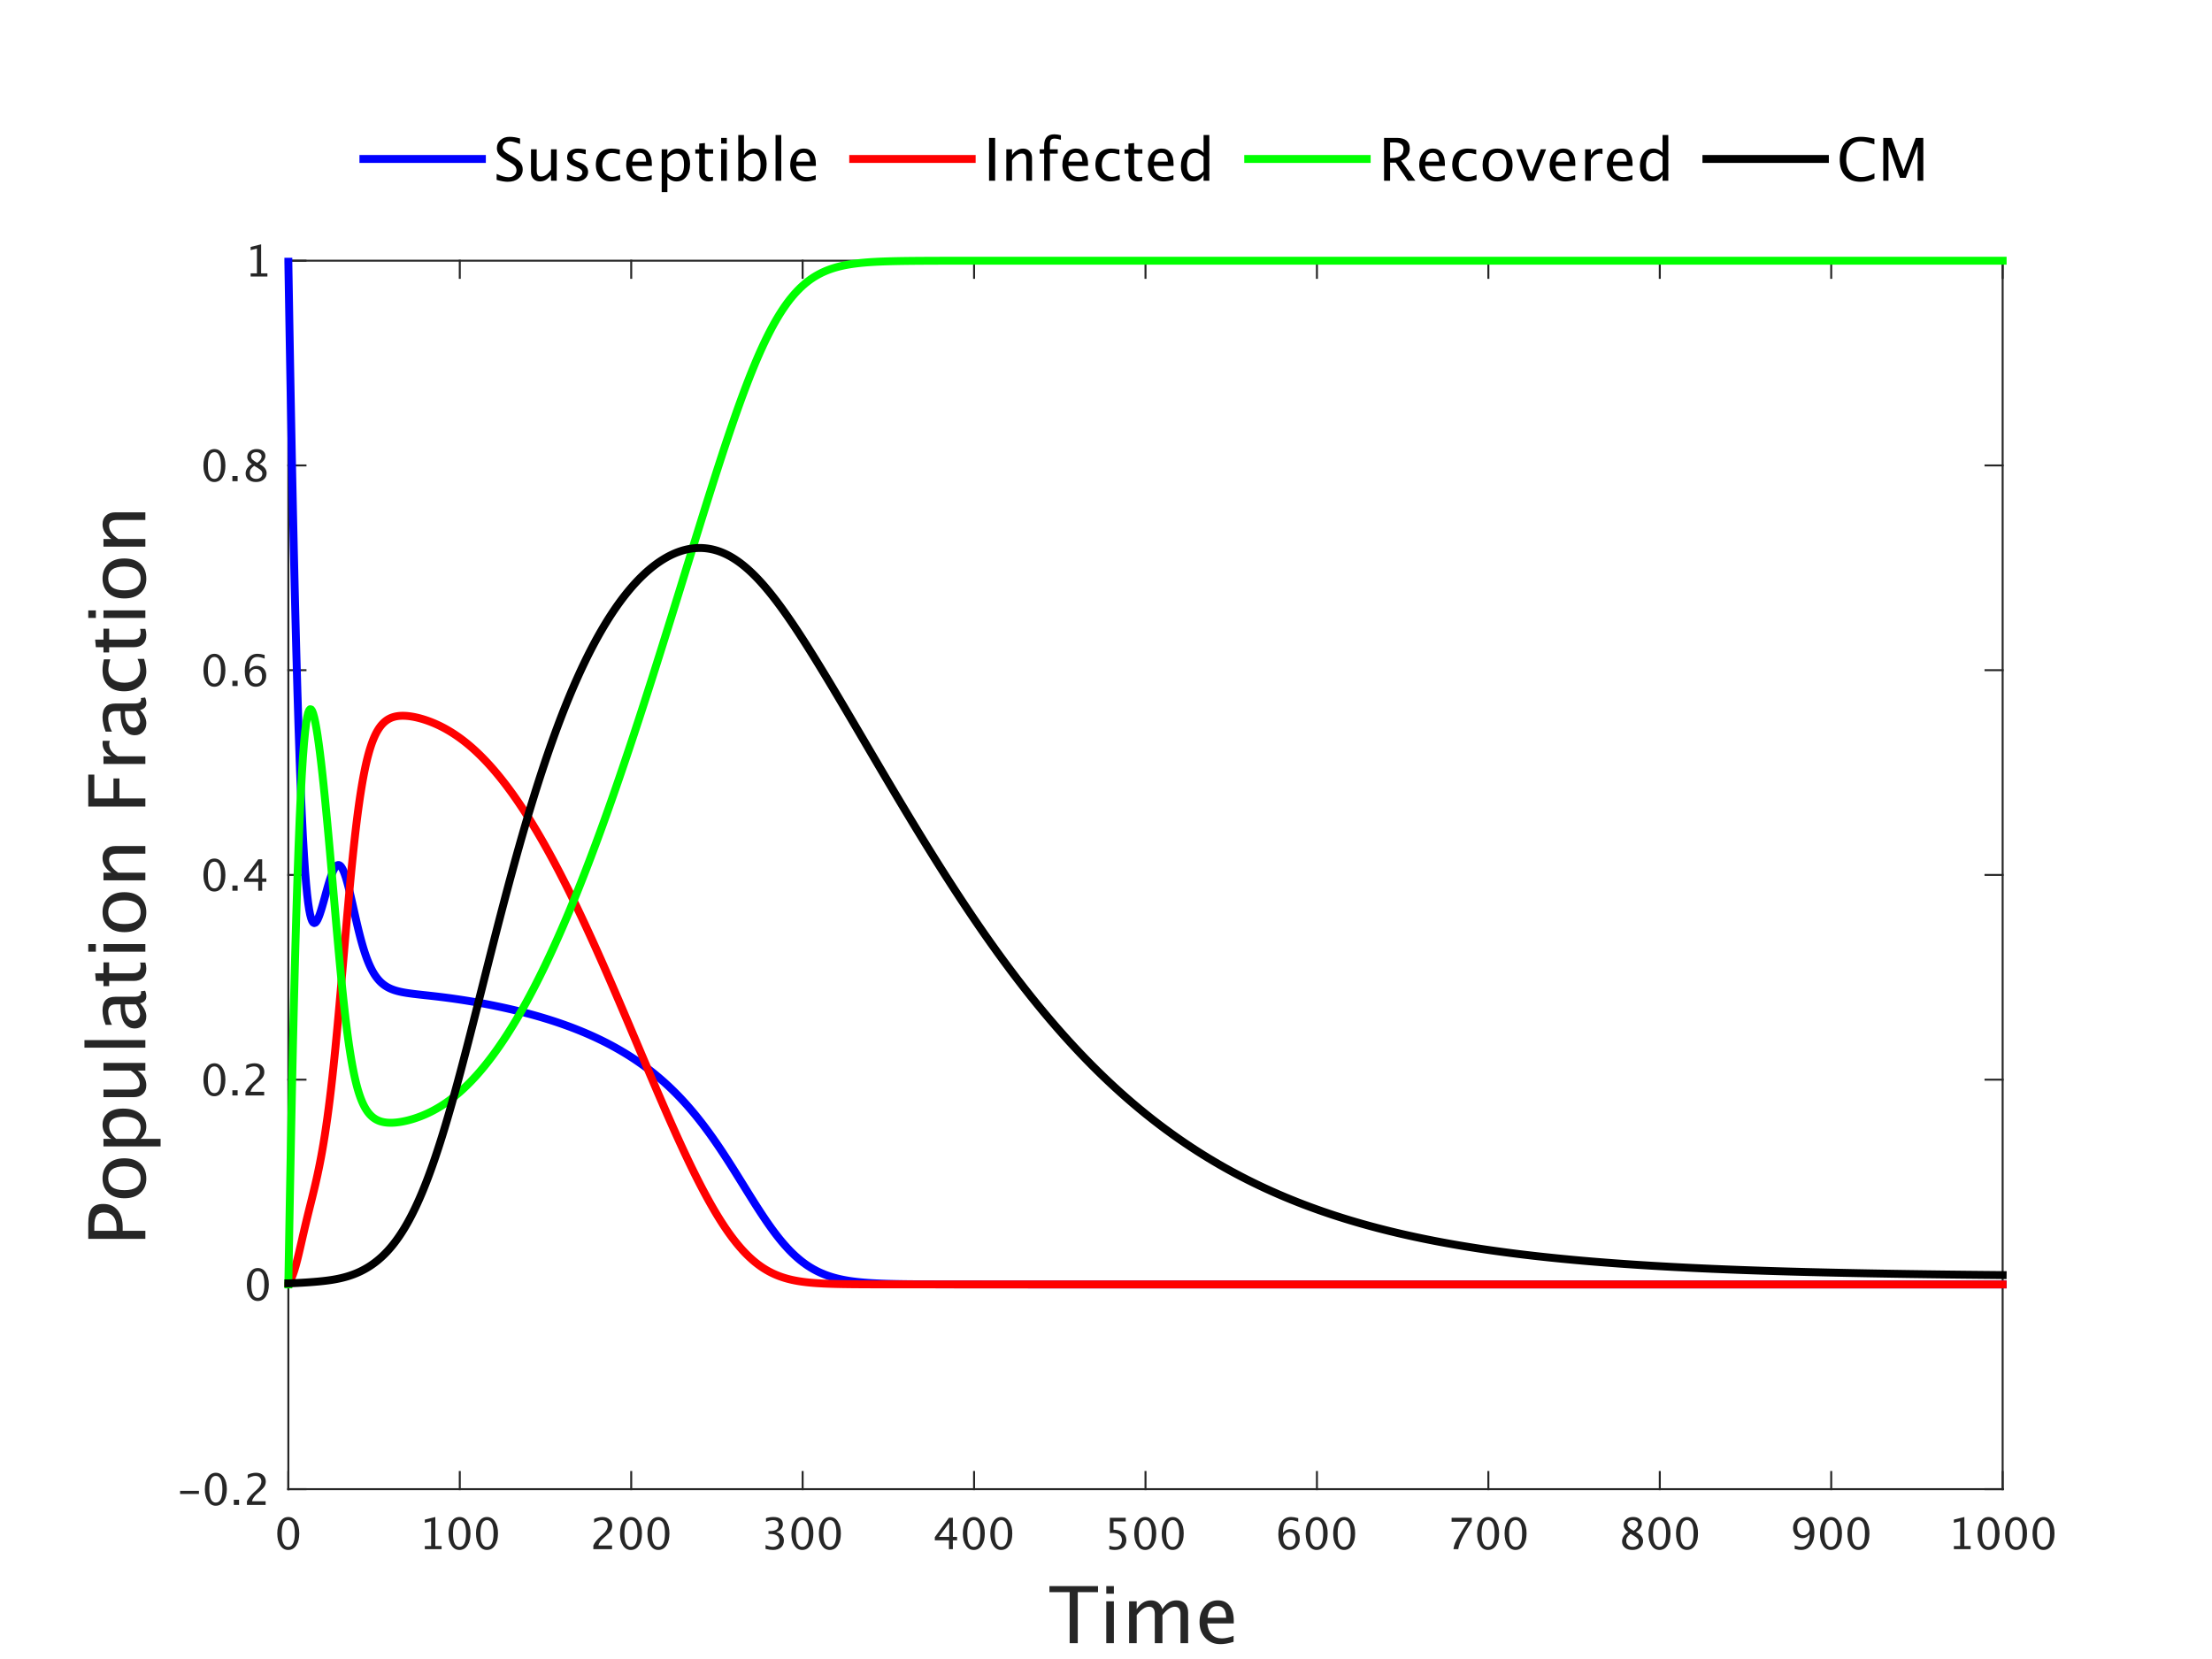 <?xml version="1.0"?>
<!DOCTYPE svg PUBLIC '-//W3C//DTD SVG 1.0//EN'
          'http://www.w3.org/TR/2001/REC-SVG-20010904/DTD/svg10.dtd'>
<svg xmlns:xlink="http://www.w3.org/1999/xlink" style="fill-opacity:1; color-rendering:auto; color-interpolation:auto; text-rendering:auto; stroke:black; stroke-linecap:square; stroke-miterlimit:10; shape-rendering:auto; stroke-opacity:1; fill:black; stroke-dasharray:none; font-weight:normal; stroke-width:1; font-family:'Dialog'; font-style:normal; stroke-linejoin:miter; font-size:12px; stroke-dashoffset:0; image-rendering:auto;" width="560" height="420" xmlns="http://www.w3.org/2000/svg"
><rect width="100%" height="100%" fill="#333333" stroke="none"/><!--Generated by the Batik Graphics2D SVG Generator--><defs id="genericDefs"
  /><g
  ><defs id="defs1"
    ><clipPath clipPathUnits="userSpaceOnUse" id="clipPath1"
      ><path d="M0 0 L560 0 L560 420 L0 420 L0 0 Z"
      /></clipPath
    ></defs
    ><g style="fill:white; stroke:white;"
    ><rect x="0" y="0" width="560" style="clip-path:url(#clipPath1); stroke:none;" height="420"
    /></g
    ><g style="fill:white; text-rendering:optimizeSpeed; color-rendering:optimizeSpeed; image-rendering:optimizeSpeed; shape-rendering:crispEdges; stroke:white; color-interpolation:sRGB;"
    ><rect x="0" width="560" height="420" y="0" style="stroke:none;"
      /><path style="stroke:none;" d="M73 377 L507 377 L507 66 L73 66 Z"
    /></g
    ><g style="fill:rgb(38,38,38); text-rendering:geometricPrecision; image-rendering:optimizeQuality; color-rendering:optimizeQuality; stroke-linejoin:round; stroke:rgb(38,38,38); color-interpolation:linearRGB; stroke-width:0.5;"
    ><line y2="377" style="fill:none;" x1="73" x2="507" y1="377"
      /><line y2="66" style="fill:none;" x1="73" x2="507" y1="66"
      /><line y2="372.66" style="fill:none;" x1="73" x2="73" y1="377"
      /><line y2="372.66" style="fill:none;" x1="116.4" x2="116.4" y1="377"
      /><line y2="372.66" style="fill:none;" x1="159.8" x2="159.8" y1="377"
      /><line y2="372.66" style="fill:none;" x1="203.2" x2="203.2" y1="377"
      /><line y2="372.66" style="fill:none;" x1="246.6" x2="246.6" y1="377"
      /><line y2="372.66" style="fill:none;" x1="290" x2="290" y1="377"
      /><line y2="372.66" style="fill:none;" x1="333.4" x2="333.4" y1="377"
      /><line y2="372.66" style="fill:none;" x1="376.8" x2="376.8" y1="377"
      /><line y2="372.66" style="fill:none;" x1="420.2" x2="420.2" y1="377"
      /><line y2="372.66" style="fill:none;" x1="463.6" x2="463.6" y1="377"
      /><line y2="372.66" style="fill:none;" x1="507" x2="507" y1="377"
      /><line y2="70.34" style="fill:none;" x1="73" x2="73" y1="66"
      /><line y2="70.34" style="fill:none;" x1="116.4" x2="116.4" y1="66"
      /><line y2="70.34" style="fill:none;" x1="159.8" x2="159.8" y1="66"
      /><line y2="70.34" style="fill:none;" x1="203.2" x2="203.2" y1="66"
      /><line y2="70.34" style="fill:none;" x1="246.6" x2="246.6" y1="66"
      /><line y2="70.34" style="fill:none;" x1="290" x2="290" y1="66"
      /><line y2="70.34" style="fill:none;" x1="333.4" x2="333.4" y1="66"
      /><line y2="70.34" style="fill:none;" x1="376.8" x2="376.8" y1="66"
      /><line y2="70.34" style="fill:none;" x1="420.2" x2="420.2" y1="66"
      /><line y2="70.34" style="fill:none;" x1="463.6" x2="463.6" y1="66"
      /><line y2="70.34" style="fill:none;" x1="507" x2="507" y1="66"
    /></g
    ><g transform="translate(73,381.2)" style="font-size:11px; fill:rgb(38,38,38); text-rendering:geometricPrecision; color-rendering:optimizeQuality; image-rendering:optimizeQuality; stroke:rgb(38,38,38); color-interpolation:linearRGB;"
    ><path style="stroke:none;" d="M-0.052 11.199 Q-1.282 11.199 -2.042 10.041 Q-2.802 8.884 -2.802 7.02 Q-2.802 5.14 -2.036 3.996 Q-1.271 2.852 -0.019 2.852 Q1.232 2.852 1.997 3.996 Q2.763 5.14 2.763 7.004 Q2.763 8.916 1.997 10.057 Q1.232 11.199 -0.052 11.199 ZM-0.041 10.404 Q1.64 10.404 1.64 6.988 Q1.64 3.647 -0.019 3.647 Q-1.674 3.647 -1.674 7.02 Q-1.674 10.404 -0.041 10.404 Z"
    /></g
    ><g transform="translate(116.4,381.2)" style="font-size:11px; fill:rgb(38,38,38); text-rendering:geometricPrecision; color-rendering:optimizeQuality; image-rendering:optimizeQuality; stroke:rgb(38,38,38); color-interpolation:linearRGB;"
    ><path style="stroke:none;" d="M-8.846 11 L-8.846 10.205 L-7.256 10.205 L-7.256 3.932 L-8.846 4.329 L-8.846 3.513 L-6.192 2.852 L-6.192 10.205 L-4.603 10.205 L-4.603 11 ZM-0.096 11.199 Q-1.326 11.199 -2.086 10.041 Q-2.846 8.884 -2.846 7.02 Q-2.846 5.14 -2.081 3.996 Q-1.315 2.852 -0.064 2.852 Q1.188 2.852 1.953 3.996 Q2.718 5.14 2.718 7.004 Q2.718 8.916 1.953 10.057 Q1.188 11.199 -0.096 11.199 ZM-0.085 10.404 Q1.596 10.404 1.596 6.988 Q1.596 3.647 -0.064 3.647 Q-1.718 3.647 -1.718 7.02 Q-1.718 10.404 -0.085 10.404 ZM6.859 11.199 Q5.629 11.199 4.869 10.041 Q4.109 8.884 4.109 7.02 Q4.109 5.14 4.875 3.996 Q5.64 2.852 6.892 2.852 Q8.143 2.852 8.908 3.996 Q9.674 5.14 9.674 7.004 Q9.674 8.916 8.908 10.057 Q8.143 11.199 6.859 11.199 ZM6.87 10.404 Q8.551 10.404 8.551 6.988 Q8.551 3.647 6.892 3.647 Q5.237 3.647 5.237 7.02 Q5.237 10.404 6.87 10.404 Z"
    /></g
    ><g transform="translate(159.8,381.2)" style="font-size:11px; fill:rgb(38,38,38); text-rendering:geometricPrecision; color-rendering:optimizeQuality; image-rendering:optimizeQuality; stroke:rgb(38,38,38); color-interpolation:linearRGB;"
    ><path style="stroke:none;" d="M-9.587 11 L-9.587 10.071 Q-9.125 8.991 -7.718 7.718 L-7.111 7.176 Q-5.94 6.118 -5.94 5.076 Q-5.94 4.41 -6.34 4.028 Q-6.74 3.647 -7.439 3.647 Q-8.266 3.647 -9.388 4.286 L-9.388 3.352 Q-8.33 2.852 -7.288 2.852 Q-6.171 2.852 -5.494 3.454 Q-4.817 4.055 -4.817 5.049 Q-4.817 5.763 -5.158 6.316 Q-5.5 6.87 -6.429 7.659 L-6.837 8.008 Q-8.11 9.088 -8.309 10.071 L-4.855 10.071 L-4.855 11 ZM-0.096 11.199 Q-1.326 11.199 -2.086 10.041 Q-2.846 8.884 -2.846 7.02 Q-2.846 5.14 -2.081 3.996 Q-1.315 2.852 -0.064 2.852 Q1.188 2.852 1.953 3.996 Q2.718 5.14 2.718 7.004 Q2.718 8.916 1.953 10.057 Q1.188 11.199 -0.096 11.199 ZM-0.085 10.404 Q1.596 10.404 1.596 6.988 Q1.596 3.647 -0.064 3.647 Q-1.718 3.647 -1.718 7.02 Q-1.718 10.404 -0.085 10.404 ZM6.859 11.199 Q5.629 11.199 4.869 10.041 Q4.109 8.884 4.109 7.02 Q4.109 5.14 4.875 3.996 Q5.64 2.852 6.892 2.852 Q8.143 2.852 8.908 3.996 Q9.674 5.14 9.674 7.004 Q9.674 8.916 8.908 10.057 Q8.143 11.199 6.859 11.199 ZM6.87 10.404 Q8.551 10.404 8.551 6.988 Q8.551 3.647 6.892 3.647 Q5.237 3.647 5.237 7.02 Q5.237 10.404 6.87 10.404 Z"
    /></g
    ><g transform="translate(203.2,381.2)" style="font-size:11px; fill:rgb(38,38,38); text-rendering:geometricPrecision; color-rendering:optimizeQuality; image-rendering:optimizeQuality; stroke:rgb(38,38,38); color-interpolation:linearRGB;"
    ><path style="stroke:none;" d="M-9.383 10.941 L-9.383 9.953 Q-8.244 10.404 -7.589 10.404 Q-6.832 10.404 -6.356 9.961 Q-5.881 9.518 -5.881 8.814 Q-5.881 7.138 -8.228 7.138 L-8.647 7.138 L-8.647 6.424 L-8.276 6.418 Q-6.074 6.418 -6.074 4.866 Q-6.074 3.647 -7.524 3.647 Q-8.319 3.647 -9.275 4.093 L-9.275 3.169 Q-8.335 2.852 -7.449 2.852 Q-5.011 2.852 -5.011 4.694 Q-5.011 6.096 -6.67 6.692 Q-4.748 7.138 -4.748 8.798 Q-4.748 9.92 -5.489 10.56 Q-6.23 11.199 -7.524 11.199 Q-8.26 11.199 -9.383 10.941 ZM-0.096 11.199 Q-1.326 11.199 -2.086 10.041 Q-2.846 8.884 -2.846 7.02 Q-2.846 5.14 -2.081 3.996 Q-1.315 2.852 -0.064 2.852 Q1.188 2.852 1.953 3.996 Q2.718 5.14 2.718 7.004 Q2.718 8.916 1.953 10.057 Q1.188 11.199 -0.096 11.199 ZM-0.085 10.404 Q1.596 10.404 1.596 6.988 Q1.596 3.647 -0.064 3.647 Q-1.718 3.647 -1.718 7.02 Q-1.718 10.404 -0.085 10.404 ZM6.859 11.199 Q5.629 11.199 4.869 10.041 Q4.109 8.884 4.109 7.02 Q4.109 5.14 4.875 3.996 Q5.64 2.852 6.892 2.852 Q8.143 2.852 8.908 3.996 Q9.674 5.14 9.674 7.004 Q9.674 8.916 8.908 10.057 Q8.143 11.199 6.859 11.199 ZM6.87 10.404 Q8.551 10.404 8.551 6.988 Q8.551 3.647 6.892 3.647 Q5.237 3.647 5.237 7.02 Q5.237 10.404 6.87 10.404 Z"
    /></g
    ><g transform="translate(246.6,381.2)" style="font-size:11px; fill:rgb(38,38,38); text-rendering:geometricPrecision; color-rendering:optimizeQuality; image-rendering:optimizeQuality; stroke:rgb(38,38,38); color-interpolation:linearRGB;"
    ><path style="stroke:none;" d="M-6.359 11 L-6.359 8.749 L-9.936 8.749 L-9.936 7.949 L-6.359 3.051 L-5.365 3.051 L-5.365 7.885 L-4.302 7.885 L-4.302 8.749 L-5.365 8.749 L-5.365 11 ZM-8.899 7.885 L-6.289 7.885 L-6.289 4.351 ZM-0.096 11.199 Q-1.326 11.199 -2.086 10.041 Q-2.846 8.884 -2.846 7.02 Q-2.846 5.14 -2.081 3.996 Q-1.315 2.852 -0.064 2.852 Q1.188 2.852 1.953 3.996 Q2.718 5.14 2.718 7.004 Q2.718 8.916 1.953 10.057 Q1.188 11.199 -0.096 11.199 ZM-0.085 10.404 Q1.596 10.404 1.596 6.988 Q1.596 3.647 -0.064 3.647 Q-1.718 3.647 -1.718 7.02 Q-1.718 10.404 -0.085 10.404 ZM6.859 11.199 Q5.629 11.199 4.869 10.041 Q4.109 8.884 4.109 7.02 Q4.109 5.14 4.875 3.996 Q5.64 2.852 6.892 2.852 Q8.143 2.852 8.908 3.996 Q9.674 5.14 9.674 7.004 Q9.674 8.916 8.908 10.057 Q8.143 11.199 6.859 11.199 ZM6.87 10.404 Q8.551 10.404 8.551 6.988 Q8.551 3.647 6.892 3.647 Q5.237 3.647 5.237 7.02 Q5.237 10.404 6.87 10.404 Z"
    /></g
    ><g transform="translate(290,381.2)" style="font-size:11px; fill:rgb(38,38,38); text-rendering:geometricPrecision; color-rendering:optimizeQuality; image-rendering:optimizeQuality; stroke:rgb(38,38,38); color-interpolation:linearRGB;"
    ><path style="stroke:none;" d="M-9.163 11.032 L-9.163 10.087 Q-8.373 10.404 -7.659 10.404 Q-6.875 10.404 -6.426 9.942 Q-5.978 9.48 -5.978 8.669 Q-5.978 6.88 -8.443 6.88 Q-8.722 6.88 -9.028 6.918 L-9.028 3.051 L-5.005 3.051 L-5.005 3.975 L-8.099 3.975 L-8.099 6.069 Q-6.568 6.069 -5.709 6.773 Q-4.85 7.477 -4.85 8.723 Q-4.85 9.883 -5.631 10.541 Q-6.413 11.199 -7.798 11.199 Q-8.4 11.199 -9.163 11.032 ZM-0.096 11.199 Q-1.326 11.199 -2.086 10.041 Q-2.846 8.884 -2.846 7.02 Q-2.846 5.14 -2.081 3.996 Q-1.315 2.852 -0.064 2.852 Q1.188 2.852 1.953 3.996 Q2.718 5.14 2.718 7.004 Q2.718 8.916 1.953 10.057 Q1.188 11.199 -0.096 11.199 ZM-0.085 10.404 Q1.596 10.404 1.596 6.988 Q1.596 3.647 -0.064 3.647 Q-1.718 3.647 -1.718 7.02 Q-1.718 10.404 -0.085 10.404 ZM6.859 11.199 Q5.629 11.199 4.869 10.041 Q4.109 8.884 4.109 7.02 Q4.109 5.14 4.875 3.996 Q5.64 2.852 6.892 2.852 Q8.143 2.852 8.908 3.996 Q9.674 5.14 9.674 7.004 Q9.674 8.916 8.908 10.057 Q8.143 11.199 6.859 11.199 ZM6.87 10.404 Q8.551 10.404 8.551 6.988 Q8.551 3.647 6.892 3.647 Q5.237 3.647 5.237 7.02 Q5.237 10.404 6.87 10.404 Z"
    /></g
    ><g transform="translate(333.4,381.2)" style="font-size:11px; fill:rgb(38,38,38); text-rendering:geometricPrecision; color-rendering:optimizeQuality; image-rendering:optimizeQuality; stroke:rgb(38,38,38); color-interpolation:linearRGB;"
    ><path style="stroke:none;" d="M-8.609 6.88 Q-7.852 5.897 -6.703 5.897 Q-5.661 5.897 -4.997 6.588 Q-4.334 7.278 -4.334 8.357 Q-4.334 9.598 -5.078 10.398 Q-5.822 11.199 -6.966 11.199 Q-8.282 11.199 -9.023 10.141 Q-9.764 9.082 -9.764 7.203 Q-9.764 5.135 -8.913 3.991 Q-8.062 2.847 -6.515 2.847 Q-5.806 2.847 -4.742 3.147 L-4.742 4.071 Q-5.865 3.642 -6.579 3.642 Q-8.609 3.642 -8.609 6.88 ZM-5.397 8.594 Q-5.397 7.691 -5.803 7.176 Q-6.208 6.66 -6.928 6.66 Q-7.6 6.66 -8.083 7.111 Q-8.566 7.562 -8.566 8.196 Q-8.566 9.195 -8.107 9.8 Q-7.648 10.404 -6.891 10.404 Q-6.208 10.404 -5.803 9.912 Q-5.397 9.421 -5.397 8.594 ZM-0.096 11.199 Q-1.326 11.199 -2.086 10.041 Q-2.846 8.884 -2.846 7.02 Q-2.846 5.14 -2.081 3.996 Q-1.315 2.852 -0.064 2.852 Q1.188 2.852 1.953 3.996 Q2.718 5.14 2.718 7.004 Q2.718 8.916 1.953 10.057 Q1.188 11.199 -0.096 11.199 ZM-0.085 10.404 Q1.596 10.404 1.596 6.988 Q1.596 3.647 -0.064 3.647 Q-1.718 3.647 -1.718 7.02 Q-1.718 10.404 -0.085 10.404 ZM6.859 11.199 Q5.629 11.199 4.869 10.041 Q4.109 8.884 4.109 7.02 Q4.109 5.14 4.875 3.996 Q5.64 2.852 6.892 2.852 Q8.143 2.852 8.908 3.996 Q9.674 5.14 9.674 7.004 Q9.674 8.916 8.908 10.057 Q8.143 11.199 6.859 11.199 ZM6.87 10.404 Q8.551 10.404 8.551 6.988 Q8.551 3.647 6.892 3.647 Q5.237 3.647 5.237 7.02 Q5.237 10.404 6.87 10.404 Z"
    /></g
    ><g transform="translate(376.8,381.2)" style="font-size:11px; fill:rgb(38,38,38); text-rendering:geometricPrecision; color-rendering:optimizeQuality; image-rendering:optimizeQuality; stroke:rgb(38,38,38); color-interpolation:linearRGB;"
    ><path style="stroke:none;" d="M-8.846 11 Q-8.69 10.071 -8.403 9.394 Q-8.115 8.717 -7.385 7.536 L-5.215 4.044 L-9.308 4.044 L-9.308 3.051 L-4.205 3.051 L-4.205 4.044 Q-7.261 8.551 -7.627 11 ZM-0.096 11.199 Q-1.326 11.199 -2.086 10.041 Q-2.846 8.884 -2.846 7.02 Q-2.846 5.14 -2.081 3.996 Q-1.315 2.852 -0.064 2.852 Q1.188 2.852 1.953 3.996 Q2.718 5.14 2.718 7.004 Q2.718 8.916 1.953 10.057 Q1.188 11.199 -0.096 11.199 ZM-0.085 10.404 Q1.596 10.404 1.596 6.988 Q1.596 3.647 -0.064 3.647 Q-1.718 3.647 -1.718 7.02 Q-1.718 10.404 -0.085 10.404 ZM6.859 11.199 Q5.629 11.199 4.869 10.041 Q4.109 8.884 4.109 7.02 Q4.109 5.14 4.875 3.996 Q5.64 2.852 6.892 2.852 Q8.143 2.852 8.908 3.996 Q9.674 5.14 9.674 7.004 Q9.674 8.916 8.908 10.057 Q8.143 11.199 6.859 11.199 ZM6.87 10.404 Q8.551 10.404 8.551 6.988 Q8.551 3.647 6.892 3.647 Q5.237 3.647 5.237 7.02 Q5.237 10.404 6.87 10.404 Z"
    /></g
    ><g transform="translate(420.2,381.2)" style="font-size:11px; fill:rgb(38,38,38); text-rendering:geometricPrecision; color-rendering:optimizeQuality; image-rendering:optimizeQuality; stroke:rgb(38,38,38); color-interpolation:linearRGB;"
    ><path style="stroke:none;" d="M-7.97 6.671 Q-9.136 5.86 -9.136 4.877 Q-9.136 3.975 -8.475 3.411 Q-7.814 2.847 -6.751 2.847 Q-5.768 2.847 -5.158 3.325 Q-4.549 3.803 -4.549 4.565 Q-4.549 5.72 -6.031 6.671 Q-4.232 7.552 -4.232 8.943 Q-4.232 9.942 -4.987 10.57 Q-5.741 11.199 -6.934 11.199 Q-8.104 11.199 -8.827 10.605 Q-9.549 10.012 -9.549 9.045 Q-9.549 7.616 -7.97 6.671 ZM-6.622 6.338 Q-5.51 5.607 -5.51 4.71 Q-5.51 4.232 -5.881 3.94 Q-6.252 3.647 -6.858 3.647 Q-7.444 3.647 -7.809 3.934 Q-8.174 4.222 -8.174 4.678 Q-8.174 5.124 -7.844 5.476 Q-7.514 5.828 -6.622 6.338 ZM-7.396 7.101 Q-8.035 7.595 -8.263 7.963 Q-8.491 8.331 -8.491 8.878 Q-8.491 9.56 -8.051 9.982 Q-7.61 10.404 -6.891 10.404 Q-6.198 10.404 -5.76 10.044 Q-5.322 9.684 -5.322 9.109 Q-5.322 8.648 -5.593 8.328 Q-5.865 8.008 -6.644 7.546 ZM-0.096 11.199 Q-1.326 11.199 -2.086 10.041 Q-2.846 8.884 -2.846 7.02 Q-2.846 5.14 -2.081 3.996 Q-1.315 2.852 -0.064 2.852 Q1.188 2.852 1.953 3.996 Q2.718 5.14 2.718 7.004 Q2.718 8.916 1.953 10.057 Q1.188 11.199 -0.096 11.199 ZM-0.085 10.404 Q1.596 10.404 1.596 6.988 Q1.596 3.647 -0.064 3.647 Q-1.718 3.647 -1.718 7.02 Q-1.718 10.404 -0.085 10.404 ZM6.859 11.199 Q5.629 11.199 4.869 10.041 Q4.109 8.884 4.109 7.02 Q4.109 5.14 4.875 3.996 Q5.64 2.852 6.892 2.852 Q8.143 2.852 8.908 3.996 Q9.674 5.14 9.674 7.004 Q9.674 8.916 8.908 10.057 Q8.143 11.199 6.859 11.199 ZM6.87 10.404 Q8.551 10.404 8.551 6.988 Q8.551 3.647 6.892 3.647 Q5.237 3.647 5.237 7.02 Q5.237 10.404 6.87 10.404 Z"
    /></g
    ><g transform="translate(463.6,381.2)" style="font-size:11px; fill:rgb(38,38,38); text-rendering:geometricPrecision; color-rendering:optimizeQuality; image-rendering:optimizeQuality; stroke:rgb(38,38,38); color-interpolation:linearRGB;"
    ><path style="stroke:none;" d="M-9.248 10.952 L-9.248 10.055 Q-8.239 10.404 -7.53 10.404 Q-6.542 10.404 -5.986 9.563 Q-5.43 8.723 -5.43 7.224 Q-6.235 8.218 -7.261 8.218 Q-8.266 8.218 -8.964 7.479 Q-9.662 6.741 -9.662 5.677 Q-9.662 4.458 -8.918 3.655 Q-8.174 2.852 -7.046 2.852 Q-5.752 2.852 -5.005 3.891 Q-4.259 4.931 -4.259 6.735 Q-4.259 8.787 -5.169 9.993 Q-6.08 11.199 -7.632 11.199 Q-8.255 11.199 -9.248 10.952 ZM-8.604 5.468 Q-8.604 6.392 -8.193 6.923 Q-7.782 7.455 -7.068 7.455 Q-6.396 7.455 -5.921 6.998 Q-5.446 6.542 -5.446 5.897 Q-5.446 4.882 -5.905 4.262 Q-6.364 3.642 -7.111 3.642 Q-7.804 3.642 -8.204 4.133 Q-8.604 4.625 -8.604 5.468 ZM-0.096 11.199 Q-1.326 11.199 -2.086 10.041 Q-2.846 8.884 -2.846 7.02 Q-2.846 5.14 -2.081 3.996 Q-1.315 2.852 -0.064 2.852 Q1.188 2.852 1.953 3.996 Q2.718 5.14 2.718 7.004 Q2.718 8.916 1.953 10.057 Q1.188 11.199 -0.096 11.199 ZM-0.085 10.404 Q1.596 10.404 1.596 6.988 Q1.596 3.647 -0.064 3.647 Q-1.718 3.647 -1.718 7.02 Q-1.718 10.404 -0.085 10.404 ZM6.859 11.199 Q5.629 11.199 4.869 10.041 Q4.109 8.884 4.109 7.02 Q4.109 5.14 4.875 3.996 Q5.64 2.852 6.892 2.852 Q8.143 2.852 8.908 3.996 Q9.674 5.14 9.674 7.004 Q9.674 8.916 8.908 10.057 Q8.143 11.199 6.859 11.199 ZM6.87 10.404 Q8.551 10.404 8.551 6.988 Q8.551 3.647 6.892 3.647 Q5.237 3.647 5.237 7.02 Q5.237 10.404 6.87 10.404 Z"
    /></g
    ><g transform="translate(507,381.2)" style="font-size:11px; fill:rgb(38,38,38); text-rendering:geometricPrecision; color-rendering:optimizeQuality; image-rendering:optimizeQuality; stroke:rgb(38,38,38); color-interpolation:linearRGB;"
    ><path style="stroke:none;" d="M-12.346 11 L-12.346 10.205 L-10.756 10.205 L-10.756 3.932 L-12.346 4.329 L-12.346 3.513 L-9.692 2.852 L-9.692 10.205 L-8.102 10.205 L-8.102 11 ZM-3.596 11.199 Q-4.826 11.199 -5.586 10.041 Q-6.346 8.884 -6.346 7.02 Q-6.346 5.14 -5.581 3.996 Q-4.815 2.852 -3.564 2.852 Q-2.312 2.852 -1.547 3.996 Q-0.782 5.14 -0.782 7.004 Q-0.782 8.916 -1.547 10.057 Q-2.312 11.199 -3.596 11.199 ZM-3.585 10.404 Q-1.904 10.404 -1.904 6.988 Q-1.904 3.647 -3.564 3.647 Q-5.218 3.647 -5.218 7.02 Q-5.218 10.404 -3.585 10.404 ZM3.359 11.199 Q2.129 11.199 1.369 10.041 Q0.609 8.884 0.609 7.02 Q0.609 5.14 1.375 3.996 Q2.14 2.852 3.392 2.852 Q4.643 2.852 5.408 3.996 Q6.174 5.14 6.174 7.004 Q6.174 8.916 5.408 10.057 Q4.643 11.199 3.359 11.199 ZM3.37 10.404 Q5.051 10.404 5.051 6.988 Q5.051 3.647 3.392 3.647 Q1.737 3.647 1.737 7.02 Q1.737 10.404 3.37 10.404 ZM10.315 11.199 Q9.085 11.199 8.325 10.041 Q7.565 8.884 7.565 7.02 Q7.565 5.14 8.33 3.996 Q9.096 2.852 10.347 2.852 Q11.599 2.852 12.364 3.996 Q13.129 5.14 13.129 7.004 Q13.129 8.916 12.364 10.057 Q11.599 11.199 10.315 11.199 ZM10.326 10.404 Q12.007 10.404 12.007 6.988 Q12.007 3.647 10.347 3.647 Q8.693 3.647 8.693 7.02 Q8.693 10.404 10.326 10.404 Z"
    /></g
    ><g transform="translate(290,396)" style="font-size:20px; fill:rgb(38,38,38); text-rendering:geometricPrecision; color-rendering:optimizeQuality; image-rendering:optimizeQuality; stroke:rgb(38,38,38); color-interpolation:linearRGB;"
    ><path style="stroke:none;" d="M-19.197 20 L-19.197 7.08 L-24.324 7.08 L-24.324 5.547 L-12.02 5.547 L-12.02 7.08 L-17.146 7.08 L-17.146 20 ZM-9.93 20 L-9.93 9.395 L-8.006 9.395 L-8.006 20 ZM-9.93 7.471 L-9.93 5.547 L-8.006 5.547 L-8.006 7.471 ZM-4.148 20 L-4.148 9.395 L-2.225 9.395 L-2.225 11.387 Q-0.818 9.16 1.389 9.16 Q3.518 9.16 4.289 11.387 Q5.656 9.15 7.844 9.15 Q9.25 9.15 10.021 9.976 Q10.793 10.801 10.793 12.285 L10.793 20 L8.859 20 L8.859 12.588 Q8.859 10.771 7.424 10.771 Q5.93 10.771 4.289 12.891 L4.289 20 L2.356 20 L2.356 12.588 Q2.356 10.762 0.891 10.762 Q-0.565 10.762 -2.225 12.891 L-2.225 20 ZM22.297 19.658 Q20.363 20.244 18.986 20.244 Q16.643 20.244 15.163 18.686 Q13.684 17.129 13.684 14.648 Q13.684 12.236 14.987 10.693 Q16.291 9.15 18.322 9.15 Q20.246 9.15 21.296 10.518 Q22.346 11.885 22.346 14.404 L22.336 15 L15.646 15 Q16.066 18.779 19.348 18.779 Q20.549 18.779 22.297 18.135 ZM15.734 13.555 L20.412 13.555 Q20.412 10.596 18.205 10.596 Q15.988 10.596 15.734 13.555 Z"
    /></g
    ><g style="fill:rgb(38,38,38); text-rendering:geometricPrecision; image-rendering:optimizeQuality; color-rendering:optimizeQuality; stroke-linejoin:round; stroke:rgb(38,38,38); color-interpolation:linearRGB; stroke-width:0.5;"
    ><line y2="66" style="fill:none;" x1="73" x2="73" y1="377"
      /><line y2="66" style="fill:none;" x1="507" x2="507" y1="377"
      /><line y2="377" style="fill:none;" x1="73" x2="77.34" y1="377"
      /><line y2="325.167" style="fill:none;" x1="73" x2="77.34" y1="325.167"
      /><line y2="273.333" style="fill:none;" x1="73" x2="77.34" y1="273.333"
      /><line y2="221.5" style="fill:none;" x1="73" x2="77.34" y1="221.5"
      /><line y2="169.667" style="fill:none;" x1="73" x2="77.34" y1="169.667"
      /><line y2="117.833" style="fill:none;" x1="73" x2="77.34" y1="117.833"
      /><line y2="66" style="fill:none;" x1="73" x2="77.34" y1="66"
      /><line y2="377" style="fill:none;" x1="507" x2="502.66" y1="377"
      /><line y2="325.167" style="fill:none;" x1="507" x2="502.66" y1="325.167"
      /><line y2="273.333" style="fill:none;" x1="507" x2="502.66" y1="273.333"
      /><line y2="221.5" style="fill:none;" x1="507" x2="502.66" y1="221.5"
      /><line y2="169.667" style="fill:none;" x1="507" x2="502.66" y1="169.667"
      /><line y2="117.833" style="fill:none;" x1="507" x2="502.66" y1="117.833"
      /><line y2="66" style="fill:none;" x1="507" x2="502.66" y1="66"
    /></g
    ><g transform="translate(68.8,377)" style="font-size:11px; fill:rgb(38,38,38); text-rendering:geometricPrecision; color-rendering:optimizeQuality; image-rendering:optimizeQuality; stroke:rgb(38,38,38); color-interpolation:linearRGB;"
    ><path style="stroke:none;" d="M-23.205 1.218 L-23.205 0.423 L-18.436 0.423 L-18.436 1.218 ZM-14.187 4.199 Q-15.417 4.199 -16.177 3.041 Q-16.937 1.884 -16.937 0.02 Q-16.937 -1.86 -16.172 -3.004 Q-15.406 -4.148 -14.155 -4.148 Q-12.903 -4.148 -12.138 -3.004 Q-11.373 -1.86 -11.373 0.004 Q-11.373 1.916 -12.138 3.057 Q-12.903 4.199 -14.187 4.199 ZM-14.176 3.404 Q-12.495 3.404 -12.495 -0.012 Q-12.495 -3.353 -14.155 -3.353 Q-15.809 -3.353 -15.809 0.02 Q-15.809 3.404 -14.176 3.404 ZM-9.605 4 L-9.605 2.673 L-8.279 2.673 L-8.279 4 ZM-6.286 4 L-6.286 3.071 Q-5.824 1.991 -4.417 0.718 L-3.81 0.176 Q-2.639 -0.882 -2.639 -1.924 Q-2.639 -2.59 -3.039 -2.972 Q-3.439 -3.353 -4.138 -3.353 Q-4.965 -3.353 -6.087 -2.714 L-6.087 -3.648 Q-5.029 -4.148 -3.987 -4.148 Q-2.87 -4.148 -2.193 -3.546 Q-1.517 -2.945 -1.517 -1.951 Q-1.517 -1.237 -1.858 -0.684 Q-2.199 -0.13 -3.128 0.659 L-3.536 1.008 Q-4.809 2.088 -5.008 3.071 L-1.554 3.071 L-1.554 4 Z"
    /></g
    ><g transform="translate(68.8,325.167)" style="font-size:11px; fill:rgb(38,38,38); text-rendering:geometricPrecision; color-rendering:optimizeQuality; image-rendering:optimizeQuality; stroke:rgb(38,38,38); color-interpolation:linearRGB;"
    ><path style="stroke:none;" d="M-3.552 4.199 Q-4.782 4.199 -5.542 3.041 Q-6.302 1.884 -6.302 0.02 Q-6.302 -1.86 -5.536 -3.004 Q-4.771 -4.148 -3.519 -4.148 Q-2.268 -4.148 -1.503 -3.004 Q-0.737 -1.86 -0.737 0.004 Q-0.737 1.916 -1.503 3.057 Q-2.268 4.199 -3.552 4.199 ZM-3.541 3.404 Q-1.86 3.404 -1.86 -0.012 Q-1.86 -3.353 -3.519 -3.353 Q-5.174 -3.353 -5.174 0.02 Q-5.174 3.404 -3.541 3.404 Z"
    /></g
    ><g transform="translate(68.8,273.333)" style="font-size:11px; fill:rgb(38,38,38); text-rendering:geometricPrecision; color-rendering:optimizeQuality; image-rendering:optimizeQuality; stroke:rgb(38,38,38); color-interpolation:linearRGB;"
    ><path style="stroke:none;" d="M-14.552 4.199 Q-15.782 4.199 -16.542 3.041 Q-17.302 1.884 -17.302 0.02 Q-17.302 -1.86 -16.536 -3.004 Q-15.771 -4.148 -14.52 -4.148 Q-13.268 -4.148 -12.503 -3.004 Q-11.737 -1.86 -11.737 0.004 Q-11.737 1.916 -12.503 3.057 Q-13.268 4.199 -14.552 4.199 ZM-14.541 3.404 Q-12.86 3.404 -12.86 -0.012 Q-12.86 -3.353 -14.52 -3.353 Q-16.174 -3.353 -16.174 0.02 Q-16.174 3.404 -14.541 3.404 ZM-9.97 4 L-9.97 2.673 L-8.644 2.673 L-8.644 4 ZM-6.651 4 L-6.651 3.071 Q-6.189 1.991 -4.782 0.718 L-4.175 0.176 Q-3.004 -0.882 -3.004 -1.924 Q-3.004 -2.59 -3.404 -2.972 Q-3.804 -3.353 -4.502 -3.353 Q-5.33 -3.353 -6.452 -2.714 L-6.452 -3.648 Q-5.394 -4.148 -4.352 -4.148 Q-3.235 -4.148 -2.558 -3.546 Q-1.881 -2.945 -1.881 -1.951 Q-1.881 -1.237 -2.222 -0.684 Q-2.563 -0.13 -3.493 0.659 L-3.901 1.008 Q-5.174 2.088 -5.373 3.071 L-1.919 3.071 L-1.919 4 Z"
    /></g
    ><g transform="translate(68.8,221.5)" style="font-size:11px; fill:rgb(38,38,38); text-rendering:geometricPrecision; color-rendering:optimizeQuality; image-rendering:optimizeQuality; stroke:rgb(38,38,38); color-interpolation:linearRGB;"
    ><path style="stroke:none;" d="M-14.552 4.199 Q-15.782 4.199 -16.542 3.041 Q-17.302 1.884 -17.302 0.02 Q-17.302 -1.86 -16.536 -3.004 Q-15.771 -4.148 -14.52 -4.148 Q-13.268 -4.148 -12.503 -3.004 Q-11.737 -1.86 -11.737 0.004 Q-11.737 1.916 -12.503 3.057 Q-13.268 4.199 -14.552 4.199 ZM-14.541 3.404 Q-12.86 3.404 -12.86 -0.012 Q-12.86 -3.353 -14.52 -3.353 Q-16.174 -3.353 -16.174 0.02 Q-16.174 3.404 -14.541 3.404 ZM-9.97 4 L-9.97 2.673 L-8.644 2.673 L-8.644 4 ZM-3.423 4 L-3.423 1.75 L-7 1.75 L-7 0.949 L-3.423 -3.949 L-2.429 -3.949 L-2.429 0.885 L-1.366 0.885 L-1.366 1.75 L-2.429 1.75 L-2.429 4 ZM-5.963 0.885 L-3.353 0.885 L-3.353 -2.649 Z"
    /></g
    ><g transform="translate(68.8,169.667)" style="font-size:11px; fill:rgb(38,38,38); text-rendering:geometricPrecision; color-rendering:optimizeQuality; image-rendering:optimizeQuality; stroke:rgb(38,38,38); color-interpolation:linearRGB;"
    ><path style="stroke:none;" d="M-14.552 4.199 Q-15.782 4.199 -16.542 3.041 Q-17.302 1.884 -17.302 0.02 Q-17.302 -1.86 -16.536 -3.004 Q-15.771 -4.148 -14.52 -4.148 Q-13.268 -4.148 -12.503 -3.004 Q-11.737 -1.86 -11.737 0.004 Q-11.737 1.916 -12.503 3.057 Q-13.268 4.199 -14.552 4.199 ZM-14.541 3.404 Q-12.86 3.404 -12.86 -0.012 Q-12.86 -3.353 -14.52 -3.353 Q-16.174 -3.353 -16.174 0.02 Q-16.174 3.404 -14.541 3.404 ZM-9.97 4 L-9.97 2.673 L-8.644 2.673 L-8.644 4 ZM-5.673 -0.12 Q-4.916 -1.103 -3.767 -1.103 Q-2.725 -1.103 -2.061 -0.412 Q-1.398 0.278 -1.398 1.357 Q-1.398 2.598 -2.142 3.398 Q-2.886 4.199 -4.03 4.199 Q-5.346 4.199 -6.087 3.141 Q-6.828 2.083 -6.828 0.203 Q-6.828 -1.865 -5.977 -3.009 Q-5.125 -4.153 -3.579 -4.153 Q-2.87 -4.153 -1.806 -3.853 L-1.806 -2.929 Q-2.929 -3.358 -3.643 -3.358 Q-5.673 -3.358 -5.673 -0.12 ZM-2.461 1.594 Q-2.461 0.691 -2.867 0.176 Q-3.272 -0.34 -3.992 -0.34 Q-4.664 -0.34 -5.147 0.111 Q-5.63 0.562 -5.63 1.196 Q-5.63 2.195 -5.171 2.8 Q-4.712 3.404 -3.955 3.404 Q-3.272 3.404 -2.867 2.912 Q-2.461 2.421 -2.461 1.594 Z"
    /></g
    ><g transform="translate(68.8,117.833)" style="font-size:11px; fill:rgb(38,38,38); text-rendering:geometricPrecision; color-rendering:optimizeQuality; image-rendering:optimizeQuality; stroke:rgb(38,38,38); color-interpolation:linearRGB;"
    ><path style="stroke:none;" d="M-14.552 4.199 Q-15.782 4.199 -16.542 3.041 Q-17.302 1.884 -17.302 0.02 Q-17.302 -1.86 -16.536 -3.004 Q-15.771 -4.148 -14.52 -4.148 Q-13.268 -4.148 -12.503 -3.004 Q-11.737 -1.86 -11.737 0.004 Q-11.737 1.916 -12.503 3.057 Q-13.268 4.199 -14.552 4.199 ZM-14.541 3.404 Q-12.86 3.404 -12.86 -0.012 Q-12.86 -3.353 -14.52 -3.353 Q-16.174 -3.353 -16.174 0.02 Q-16.174 3.404 -14.541 3.404 ZM-9.97 4 L-9.97 2.673 L-8.644 2.673 L-8.644 4 ZM-5.034 -0.329 Q-6.2 -1.14 -6.2 -2.123 Q-6.2 -3.025 -5.539 -3.589 Q-4.878 -4.153 -3.815 -4.153 Q-2.832 -4.153 -2.222 -3.675 Q-1.613 -3.197 -1.613 -2.435 Q-1.613 -1.28 -3.095 -0.329 Q-1.296 0.552 -1.296 1.943 Q-1.296 2.942 -2.05 3.57 Q-2.805 4.199 -3.998 4.199 Q-5.168 4.199 -5.891 3.605 Q-6.613 3.012 -6.613 2.045 Q-6.613 0.616 -5.034 -0.329 ZM-3.686 -0.662 Q-2.574 -1.393 -2.574 -2.29 Q-2.574 -2.768 -2.945 -3.06 Q-3.315 -3.353 -3.922 -3.353 Q-4.508 -3.353 -4.873 -3.066 Q-5.238 -2.778 -5.238 -2.322 Q-5.238 -1.876 -4.908 -1.524 Q-4.578 -1.172 -3.686 -0.662 ZM-4.46 0.101 Q-5.099 0.595 -5.327 0.963 Q-5.555 1.331 -5.555 1.878 Q-5.555 2.561 -5.115 2.982 Q-4.674 3.404 -3.955 3.404 Q-3.262 3.404 -2.824 3.044 Q-2.386 2.684 -2.386 2.109 Q-2.386 1.647 -2.658 1.328 Q-2.929 1.008 -3.708 0.546 Z"
    /></g
    ><g transform="translate(68.8,66)" style="font-size:11px; fill:rgb(38,38,38); text-rendering:geometricPrecision; color-rendering:optimizeQuality; image-rendering:optimizeQuality; stroke:rgb(38,38,38); color-interpolation:linearRGB;"
    ><path style="stroke:none;" d="M-5.346 4 L-5.346 3.205 L-3.756 3.205 L-3.756 -3.068 L-5.346 -2.671 L-5.346 -3.487 L-2.692 -4.148 L-2.692 3.205 L-1.103 3.205 L-1.103 4 Z"
    /></g
    ><g transform="translate(41.8,221.5) rotate(-90)" style="font-size:20px; fill:rgb(38,38,38); text-rendering:geometricPrecision; color-rendering:optimizeQuality; image-rendering:optimizeQuality; stroke:rgb(38,38,38); color-interpolation:linearRGB;"
    ><path style="stroke:none;" d="M-92.135 -5 L-92.135 -19.453 L-88.199 -19.453 Q-85.582 -19.453 -84.439 -18.569 Q-83.297 -17.686 -83.297 -15.664 Q-83.297 -13.359 -84.859 -12.051 Q-86.422 -10.742 -89.195 -10.742 L-90.103 -10.742 L-90.103 -5 ZM-90.103 -12.295 L-89.273 -12.295 Q-87.447 -12.295 -86.451 -13.135 Q-85.455 -13.975 -85.455 -15.508 Q-85.455 -16.807 -86.236 -17.363 Q-87.018 -17.92 -88.844 -17.92 L-90.103 -17.92 ZM-76.871 -4.756 Q-79.147 -4.756 -80.504 -6.265 Q-81.861 -7.773 -81.861 -10.303 Q-81.861 -12.861 -80.499 -14.351 Q-79.137 -15.84 -76.803 -15.84 Q-74.469 -15.84 -73.106 -14.351 Q-71.744 -12.861 -71.744 -10.322 Q-71.744 -7.725 -73.111 -6.24 Q-74.478 -4.756 -76.871 -4.756 ZM-76.842 -6.201 Q-73.785 -6.201 -73.785 -10.322 Q-73.785 -14.395 -76.803 -14.395 Q-79.811 -14.395 -79.811 -10.303 Q-79.811 -6.201 -76.842 -6.201 ZM-68.736 -1.143 L-68.736 -15.605 L-66.812 -15.605 L-66.812 -13.613 Q-65.631 -15.84 -63.268 -15.84 Q-61.353 -15.84 -60.255 -14.443 Q-59.156 -13.047 -59.156 -10.625 Q-59.156 -7.988 -60.401 -6.372 Q-61.647 -4.756 -63.678 -4.756 Q-65.562 -4.756 -66.812 -6.201 L-66.812 -1.143 ZM-66.812 -7.529 Q-65.328 -6.201 -63.98 -6.201 Q-61.207 -6.201 -61.207 -10.43 Q-61.207 -14.16 -63.668 -14.16 Q-65.279 -14.16 -66.812 -12.412 ZM-49.518 -5 L-49.518 -6.992 Q-51.051 -4.756 -53.238 -4.756 Q-54.625 -4.756 -55.445 -5.63 Q-56.266 -6.504 -56.266 -7.988 L-56.266 -15.605 L-54.342 -15.605 L-54.342 -8.613 Q-54.342 -7.422 -53.995 -6.919 Q-53.648 -6.416 -52.838 -6.416 Q-51.08 -6.416 -49.518 -8.73 L-49.518 -15.605 L-47.594 -15.605 L-47.594 -5 ZM-43.736 -5 L-43.736 -20.42 L-41.812 -20.42 L-41.812 -5 ZM-32.486 -6.348 Q-34.215 -4.756 -35.816 -4.756 Q-37.135 -4.756 -38.004 -5.581 Q-38.873 -6.406 -38.873 -7.666 Q-38.873 -9.404 -37.413 -10.337 Q-35.953 -11.27 -33.228 -11.27 L-32.77 -11.27 L-32.77 -12.549 Q-32.77 -14.395 -34.664 -14.395 Q-36.188 -14.395 -37.955 -13.457 L-37.955 -15.049 Q-36.012 -15.84 -34.312 -15.84 Q-32.535 -15.84 -31.69 -15.039 Q-30.846 -14.238 -30.846 -12.549 L-30.846 -7.744 Q-30.846 -6.094 -29.83 -6.094 Q-29.703 -6.094 -29.459 -6.133 L-29.322 -5.068 Q-29.977 -4.756 -30.768 -4.756 Q-32.115 -4.756 -32.486 -6.348 ZM-32.77 -7.393 L-32.77 -10.137 L-33.414 -10.156 Q-34.996 -10.156 -35.973 -9.556 Q-36.949 -8.955 -36.949 -7.979 Q-36.949 -7.285 -36.461 -6.807 Q-35.973 -6.328 -35.27 -6.328 Q-34.068 -6.328 -32.77 -7.393 ZM-23.727 -4.756 Q-25.191 -4.756 -26.012 -5.596 Q-26.832 -6.436 -26.832 -7.93 L-26.832 -14.16 L-28.16 -14.16 L-28.16 -15.605 L-26.832 -15.605 L-26.832 -17.529 L-24.908 -17.715 L-24.908 -15.605 L-22.135 -15.605 L-22.135 -14.16 L-24.908 -14.16 L-24.908 -8.281 Q-24.908 -6.201 -23.111 -6.201 Q-22.73 -6.201 -22.184 -6.328 L-22.184 -5 Q-23.072 -4.756 -23.727 -4.756 ZM-19.43 -5 L-19.43 -15.605 L-17.506 -15.605 L-17.506 -5 ZM-19.43 -17.529 L-19.43 -19.453 L-17.506 -19.453 L-17.506 -17.529 ZM-9.498 -4.756 Q-11.773 -4.756 -13.131 -6.265 Q-14.488 -7.773 -14.488 -10.303 Q-14.488 -12.861 -13.126 -14.351 Q-11.764 -15.84 -9.43 -15.84 Q-7.096 -15.84 -5.733 -14.351 Q-4.371 -12.861 -4.371 -10.322 Q-4.371 -7.725 -5.738 -6.24 Q-7.106 -4.756 -9.498 -4.756 ZM-9.469 -6.201 Q-6.412 -6.201 -6.412 -10.322 Q-6.412 -14.395 -9.43 -14.395 Q-12.438 -14.395 -12.438 -10.303 Q-12.438 -6.201 -9.469 -6.201 ZM-1.363 -5 L-1.363 -15.605 L0.56 -15.605 L0.56 -13.613 Q2.084 -15.84 4.291 -15.84 Q5.668 -15.84 6.488 -14.966 Q7.309 -14.092 7.309 -12.617 L7.309 -5 L5.385 -5 L5.385 -11.992 Q5.385 -13.174 5.038 -13.677 Q4.691 -14.18 3.891 -14.18 Q2.123 -14.18 0.56 -11.865 L0.56 -5 ZM17.318 -5 L17.318 -19.453 L25.395 -19.453 L25.395 -17.92 L19.369 -17.92 L19.369 -13.076 L24.428 -13.076 L24.428 -11.562 L19.369 -11.562 L19.369 -5 ZM28.1 -5 L28.1 -15.605 L30.023 -15.605 L30.023 -13.613 Q31.166 -15.84 33.344 -15.84 Q33.637 -15.84 33.959 -15.791 L33.959 -13.994 Q33.461 -14.16 33.08 -14.16 Q31.254 -14.16 30.023 -11.992 L30.023 -5 ZM41.752 -6.348 Q40.023 -4.756 38.422 -4.756 Q37.103 -4.756 36.234 -5.581 Q35.365 -6.406 35.365 -7.666 Q35.365 -9.404 36.825 -10.337 Q38.285 -11.27 41.01 -11.27 L41.469 -11.27 L41.469 -12.549 Q41.469 -14.395 39.574 -14.395 Q38.051 -14.395 36.283 -13.457 L36.283 -15.049 Q38.227 -15.84 39.926 -15.84 Q41.703 -15.84 42.548 -15.039 Q43.393 -14.238 43.393 -12.549 L43.393 -7.744 Q43.393 -6.094 44.408 -6.094 Q44.535 -6.094 44.779 -6.133 L44.916 -5.068 Q44.262 -4.756 43.471 -4.756 Q42.123 -4.756 41.752 -6.348 ZM41.469 -7.393 L41.469 -10.137 L40.824 -10.156 Q39.242 -10.156 38.266 -9.556 Q37.289 -8.955 37.289 -7.979 Q37.289 -7.285 37.777 -6.807 Q38.266 -6.328 38.969 -6.328 Q40.17 -6.328 41.469 -7.393 ZM51.469 -4.756 Q49.32 -4.756 47.904 -6.348 Q46.488 -7.939 46.488 -10.361 Q46.488 -12.949 47.89 -14.395 Q49.291 -15.84 51.801 -15.84 Q53.041 -15.84 54.574 -15.498 L54.574 -13.887 Q52.943 -14.365 51.918 -14.365 Q50.443 -14.365 49.55 -13.257 Q48.656 -12.148 48.656 -10.303 Q48.656 -8.516 49.574 -7.412 Q50.492 -6.309 51.977 -6.309 Q53.295 -6.309 54.691 -6.982 L54.691 -5.322 Q52.826 -4.756 51.469 -4.756 ZM60.756 -4.756 Q59.291 -4.756 58.471 -5.596 Q57.65 -6.436 57.65 -7.93 L57.65 -14.16 L56.322 -14.16 L56.322 -15.605 L57.65 -15.605 L57.65 -17.529 L59.574 -17.715 L59.574 -15.605 L62.348 -15.605 L62.348 -14.16 L59.574 -14.16 L59.574 -8.281 Q59.574 -6.201 61.371 -6.201 Q61.752 -6.201 62.299 -6.328 L62.299 -5 Q61.41 -4.756 60.756 -4.756 ZM65.053 -5 L65.053 -15.605 L66.977 -15.605 L66.977 -5 ZM65.053 -17.529 L65.053 -19.453 L66.977 -19.453 L66.977 -17.529 ZM74.984 -4.756 Q72.709 -4.756 71.352 -6.265 Q69.994 -7.773 69.994 -10.303 Q69.994 -12.861 71.356 -14.351 Q72.719 -15.84 75.053 -15.84 Q77.387 -15.84 78.749 -14.351 Q80.111 -12.861 80.111 -10.322 Q80.111 -7.725 78.744 -6.24 Q77.377 -4.756 74.984 -4.756 ZM75.014 -6.201 Q78.07 -6.201 78.07 -10.322 Q78.07 -14.395 75.053 -14.395 Q72.045 -14.395 72.045 -10.303 Q72.045 -6.201 75.014 -6.201 ZM83.119 -5 L83.119 -15.605 L85.043 -15.605 L85.043 -13.613 Q86.566 -15.84 88.773 -15.84 Q90.15 -15.84 90.971 -14.966 Q91.791 -14.092 91.791 -12.617 L91.791 -5 L89.867 -5 L89.867 -11.992 Q89.867 -13.174 89.52 -13.677 Q89.174 -14.18 88.373 -14.18 Q86.606 -14.18 85.043 -11.865 L85.043 -5 Z"
    /></g
    ><g style="stroke-linecap:butt; fill:blue; text-rendering:geometricPrecision; image-rendering:optimizeQuality; color-rendering:optimizeQuality; stroke-linejoin:round; stroke:blue; color-interpolation:linearRGB; stroke-width:2;"
    ><path d="M73 66.259 L73 66.272 L73 66.286 L73.001 66.299 L73.001 66.312 L73.002 66.379 L73.003 66.445 L73.004 66.512 L73.005 66.578 L73.011 66.91 L73.016 67.242 L73.022 67.573 L73.027 67.903 L73.054 69.551 L73.082 71.19 L73.109 72.819 L73.136 74.438 L73.247 80.955 L73.359 87.319 L73.47 93.533 L73.581 99.598 L73.731 107.544 L73.881 115.229 L74.031 122.656 L74.181 129.825 L74.387 139.24 L74.593 148.175 L74.799 156.631 L75.004 164.604 L75.289 174.821 L75.573 184.107 L75.857 192.464 L76.141 199.903 L76.417 206.263 L76.693 211.812 L76.969 216.587 L77.244 220.638 L77.5 223.793 L77.755 226.418 L78.011 228.558 L78.267 230.259 L78.519 231.554 L78.772 232.507 L79.024 233.157 L79.276 233.538 L79.558 233.692 L79.839 233.596 L80.12 233.288 L80.402 232.802 L80.691 232.15 L80.981 231.372 L81.271 230.493 L81.56 229.54 L81.895 228.374 L82.23 227.17 L82.564 225.958 L82.899 224.767 L83.203 223.724 L83.507 222.742 L83.811 221.84 L84.115 221.035 L84.387 220.405 L84.659 219.88 L84.931 219.47 L85.203 219.181 L85.45 219.027 L85.697 218.983 L85.943 219.054 L86.19 219.237 L86.417 219.502 L86.645 219.862 L86.872 220.314 L87.099 220.852 L87.314 221.43 L87.528 222.075 L87.742 222.784 L87.956 223.547 L88.162 224.326 L88.369 225.143 L88.575 225.994 L88.781 226.872 L88.984 227.751 L89.187 228.644 L89.39 229.546 L89.593 230.451 L89.795 231.351 L89.998 232.245 L90.201 233.129 L90.403 233.999 L90.609 234.863 L90.815 235.706 L91.021 236.527 L91.227 237.322 L91.438 238.11 L91.649 238.868 L91.86 239.597 L92.072 240.296 L92.29 240.983 L92.508 241.638 L92.727 242.261 L92.945 242.851 L93.17 243.423 L93.394 243.962 L93.618 244.471 L93.843 244.949 L94.066 245.395 L94.288 245.812 L94.511 246.205 L94.734 246.572 L94.958 246.917 L95.182 247.24 L95.406 247.542 L95.631 247.824 L95.863 248.095 L96.094 248.348 L96.326 248.583 L96.558 248.801 L96.8 249.012 L97.042 249.208 L97.284 249.39 L97.526 249.558 L97.776 249.72 L98.027 249.869 L98.277 250.006 L98.528 250.134 L98.784 250.255 L99.04 250.367 L99.297 250.47 L99.553 250.566 L99.814 250.657 L100.075 250.741 L100.336 250.819 L100.597 250.892 L100.86 250.96 L101.124 251.024 L101.387 251.084 L101.65 251.14 L101.899 251.19 L102.148 251.237 L102.397 251.282 L102.645 251.324 L102.88 251.362 L103.114 251.399 L103.348 251.434 L103.582 251.468 L103.817 251.501 L104.052 251.532 L104.287 251.563 L104.522 251.593 L104.765 251.624 L105.009 251.653 L105.253 251.682 L105.496 251.71 L105.735 251.738 L105.974 251.765 L106.213 251.792 L106.452 251.819 L106.682 251.844 L106.913 251.869 L107.143 251.894 L107.373 251.92 L107.597 251.944 L107.821 251.968 L108.044 251.993 L108.268 252.017 L108.49 252.042 L108.712 252.066 L108.934 252.091 L109.156 252.116 L109.38 252.141 L109.604 252.166 L109.828 252.192 L110.052 252.217 L110.269 252.242 L110.485 252.268 L110.702 252.293 L110.919 252.319 L111.13 252.344 L111.34 252.369 L111.551 252.395 L111.761 252.421 L111.971 252.447 L112.18 252.473 L112.39 252.5 L112.599 252.526 L112.809 252.553 L113.019 252.581 L113.228 252.608 L113.438 252.636 L113.646 252.664 L113.853 252.692 L114.061 252.72 L114.269 252.749 L114.474 252.777 L114.678 252.805 L114.883 252.834 L115.088 252.864 L115.29 252.893 L115.493 252.922 L115.696 252.952 L115.898 252.981 L116.099 253.011 L116.3 253.041 L116.501 253.072 L116.703 253.102 L116.902 253.133 L117.102 253.164 L117.302 253.195 L117.501 253.226 L117.699 253.258 L117.897 253.289 L118.095 253.321 L118.293 253.353 L118.49 253.385 L118.686 253.417 L118.882 253.45 L119.079 253.482 L119.274 253.515 L119.469 253.548 L119.664 253.581 L119.86 253.615 L120.053 253.648 L120.248 253.682 L120.442 253.716 L120.635 253.75 L120.828 253.784 L121.021 253.819 L121.214 253.853 L121.407 253.888 L121.599 253.923 L121.791 253.958 L121.983 253.993 L122.174 254.029 L122.365 254.064 L122.556 254.1 L122.747 254.136 L122.938 254.172 L123.129 254.209 L123.319 254.245 L123.509 254.282 L123.699 254.319 L123.889 254.356 L124.078 254.393 L124.268 254.431 L124.457 254.469 L124.646 254.506 L124.835 254.544 L125.024 254.583 L125.213 254.621 L125.401 254.66 L125.59 254.699 L125.778 254.738 L125.966 254.777 L126.154 254.817 L126.342 254.856 L126.53 254.896 L126.718 254.936 L126.906 254.977 L127.094 255.017 L127.281 255.058 L127.469 255.099 L127.656 255.14 L127.844 255.182 L128.031 255.223 L128.219 255.265 L128.413 255.309 L128.607 255.353 L128.801 255.397 L128.995 255.442 L129.194 255.487 L129.393 255.534 L129.592 255.58 L129.791 255.627 L129.996 255.675 L130.201 255.724 L130.405 255.773 L130.61 255.822 L130.821 255.873 L131.032 255.925 L131.244 255.976 L131.455 256.029 L131.672 256.083 L131.89 256.137 L132.108 256.192 L132.326 256.248 L132.551 256.305 L132.775 256.363 L133 256.421 L133.225 256.48 L133.457 256.541 L133.688 256.602 L133.919 256.664 L134.151 256.726 L134.389 256.79 L134.628 256.855 L134.866 256.921 L135.105 256.987 L135.352 257.056 L135.6 257.126 L135.848 257.196 L136.095 257.267 L136.351 257.34 L136.606 257.414 L136.861 257.489 L137.117 257.564 L137.377 257.642 L137.637 257.719 L137.897 257.798 L138.156 257.877 L138.425 257.96 L138.694 258.043 L138.963 258.127 L139.231 258.212 L139.507 258.3 L139.784 258.389 L140.06 258.478 L140.336 258.569 L140.618 258.662 L140.899 258.755 L141.18 258.85 L141.462 258.945 L141.747 259.043 L142.033 259.142 L142.319 259.241 L142.604 259.342 L142.895 259.445 L143.186 259.55 L143.477 259.655 L143.768 259.761 L144.066 259.871 L144.364 259.983 L144.662 260.095 L144.96 260.208 L145.266 260.325 L145.571 260.444 L145.877 260.564 L146.183 260.685 L146.494 260.81 L146.806 260.935 L147.118 261.063 L147.429 261.192 L147.746 261.324 L148.063 261.457 L148.38 261.592 L148.696 261.729 L149.019 261.87 L149.342 262.012 L149.665 262.156 L149.988 262.301 L150.319 262.452 L150.651 262.605 L150.982 262.759 L151.314 262.916 L151.656 263.079 L151.998 263.244 L152.34 263.411 L152.682 263.58 L153.035 263.757 L153.388 263.935 L153.741 264.116 L154.093 264.3 L154.456 264.491 L154.819 264.684 L155.182 264.88 L155.544 265.079 L155.918 265.286 L156.291 265.495 L156.665 265.709 L157.038 265.924 L157.426 266.152 L157.814 266.382 L158.203 266.617 L158.591 266.854 L159.001 267.109 L159.411 267.367 L159.82 267.63 L160.23 267.896 L160.666 268.184 L161.101 268.477 L161.537 268.775 L161.972 269.077 L162.401 269.38 L162.83 269.688 L163.258 270.002 L163.687 270.321 L164.095 270.628 L164.502 270.941 L164.91 271.259 L165.318 271.583 L165.729 271.914 L166.14 272.251 L166.551 272.593 L166.963 272.942 L167.391 273.31 L167.819 273.685 L168.247 274.066 L168.675 274.455 L169.106 274.852 L169.537 275.257 L169.968 275.668 L170.399 276.088 L170.825 276.509 L171.251 276.938 L171.678 277.374 L172.104 277.817 L172.528 278.266 L172.952 278.723 L173.377 279.187 L173.801 279.659 L174.227 280.141 L174.652 280.63 L175.078 281.128 L175.504 281.634 L175.928 282.146 L176.352 282.666 L176.776 283.194 L177.201 283.731 L177.647 284.303 L178.093 284.885 L178.539 285.476 L178.986 286.076 L179.46 286.723 L179.934 287.379 L180.408 288.045 L180.882 288.721 L181.387 289.45 L181.892 290.19 L182.397 290.939 L182.902 291.697 L183.442 292.519 L183.983 293.35 L184.524 294.19 L185.064 295.037 L185.645 295.955 L186.227 296.88 L186.808 297.811 L187.389 298.746 L188.014 299.752 L188.639 300.76 L189.263 301.767 L189.888 302.77 L190.554 303.831 L191.219 304.882 L191.884 305.923 L192.55 306.948 L193.238 307.989 L193.927 309.008 L194.616 310.003 L195.304 310.971 L195.971 311.877 L196.638 312.753 L197.304 313.598 L197.971 314.41 L198.631 315.178 L199.291 315.91 L199.951 316.608 L200.611 317.269 L201.27 317.893 L201.93 318.481 L202.589 319.034 L203.248 319.552 L203.913 320.039 L204.578 320.492 L205.242 320.913 L205.907 321.303 L206.584 321.669 L207.26 322.005 L207.936 322.314 L208.613 322.597 L209.278 322.851 L209.942 323.082 L210.607 323.293 L211.272 323.485 L211.93 323.657 L212.588 323.813 L213.246 323.954 L213.904 324.082 L214.605 324.204 L215.305 324.314 L216.006 324.412 L216.707 324.499 L217.452 324.581 L218.198 324.654 L218.944 324.718 L219.689 324.775 L220.447 324.825 L221.204 324.869 L221.962 324.908 L222.719 324.942 L223.523 324.973 L224.327 325 L225.131 325.024 L225.935 325.044 L226.837 325.063 L227.74 325.08 L228.642 325.093 L229.545 325.105 L230.559 325.116 L231.573 325.125 L232.587 325.133 L233.601 325.139 L234.74 325.144 L235.879 325.149 L237.018 325.152 L238.156 325.155 L239.446 325.158 L240.737 325.16 L242.026 325.161 L243.316 325.163 L244.786 325.164 L246.256 325.164 L247.725 325.165 L249.194 325.166 L250.839 325.166 L252.484 325.166 L254.129 325.166 L255.774 325.166 L257.495 325.166 L259.216 325.166 L260.937 325.167 L262.658 325.167 L264.281 325.167 L265.904 325.167 L267.528 325.167 L269.151 325.167 L270.617 325.167 L272.082 325.167 L273.548 325.167 L275.014 325.167 L276.435 325.167 L277.856 325.167 L279.277 325.167 L280.698 325.167 L282.226 325.167 L283.754 325.167 L285.282 325.167 L286.811 325.167 L288.474 325.167 L290.138 325.167 L291.802 325.167 L293.466 325.167 L295.114 325.167 L296.763 325.167 L298.411 325.167 L300.059 325.167 L301.545 325.167 L303.032 325.167 L304.518 325.167 L306.004 325.167 L307.375 325.167 L308.745 325.167 L310.116 325.167 L311.487 325.167 L312.911 325.167 L314.334 325.167 L315.758 325.167 L317.182 325.167 L318.769 325.167 L320.357 325.167 L321.945 325.167 L323.532 325.167 L325.202 325.167 L326.871 325.167 L328.541 325.167 L330.211 325.167 L331.76 325.167 L333.309 325.167 L334.858 325.167 L336.406 325.167 L337.782 325.167 L339.158 325.167 L340.534 325.167 L341.909 325.167 L343.257 325.167 L344.604 325.167 L345.952 325.167 L347.299 325.167 L348.792 325.167 L350.285 325.167 L351.778 325.167 L353.271 325.167 L354.927 325.167 L356.584 325.167 L358.24 325.167 L359.896 325.167 L361.522 325.167 L363.148 325.167 L364.773 325.167 L366.399 325.167 L367.83 325.167 L369.261 325.167 L370.692 325.167 L372.123 325.167 L373.435 325.167 L374.748 325.167 L376.06 325.167 L377.372 325.167 L378.767 325.167 L380.161 325.167 L381.555 325.167 L382.95 325.167 L384.545 325.167 L386.141 325.167 L387.736 325.167 L389.332 325.167 L391.013 325.167 L392.695 325.167 L394.376 325.167 L396.058 325.167 L397.583 325.167 L399.107 325.167 L400.632 325.167 L402.156 325.167 L403.484 325.167 L404.812 325.167 L406.14 325.167 L407.468 325.167 L408.782 325.167 L410.096 325.167 L411.411 325.167 L412.724 325.167 L414.221 325.167 L415.718 325.167 L417.215 325.167 L418.712 325.167 L420.397 325.167 L422.082 325.167 L423.767 325.167 L425.452 325.167 L427.082 325.167 L428.712 325.167 L430.342 325.167 L431.972 325.167 L433.37 325.167 L434.767 325.167 L436.164 325.167 L437.561 325.167 L438.835 325.167 L440.109 325.167 L441.384 325.167 L442.658 325.167 L444.043 325.167 L445.429 325.167 L446.815 325.167 L448.201 325.167 L449.824 325.167 L451.447 325.167 L453.07 325.167 L454.692 325.167 L456.401 325.167 L458.11 325.167 L459.818 325.167 L461.526 325.167 L463.037 325.167 L464.547 325.167 L466.057 325.167 L467.568 325.167 L468.859 325.167 L470.149 325.167 L471.44 325.167 L472.731 325.167 L474.023 325.167 L475.315 325.167 L476.607 325.167 L477.899 325.167 L479.41 325.167 L480.921 325.167 L482.433 325.167 L483.944 325.167 L485.665 325.167 L487.387 325.167 L489.108 325.167 L490.83 325.167 L492.469 325.167 L494.107 325.167 L495.746 325.167 L497.385 325.167 L498.753 325.167 L500.122 325.167 L501.491 325.167 L502.859 325.167 L503.894 325.167 L504.93 325.167 L505.965 325.167 L507 325.167" style="fill:none; fill-rule:evenodd;"
      /><path d="M73 324.908 L73 324.907 L73 324.907 L73.001 324.907 L73.001 324.906 L73.002 324.905 L73.003 324.904 L73.004 324.902 L73.005 324.901 L73.011 324.894 L73.016 324.887 L73.022 324.88 L73.027 324.873 L73.054 324.837 L73.082 324.8 L73.109 324.763 L73.136 324.725 L73.247 324.562 L73.359 324.384 L73.47 324.193 L73.581 323.986 L73.731 323.682 L73.881 323.349 L74.031 322.986 L74.181 322.593 L74.387 322.005 L74.593 321.361 L74.799 320.666 L75.004 319.922 L75.289 318.827 L75.573 317.669 L75.857 316.465 L76.141 315.234 L76.417 314.029 L76.693 312.826 L76.969 311.633 L77.244 310.456 L77.5 309.382 L77.755 308.324 L78.011 307.279 L78.267 306.245 L78.519 305.229 L78.772 304.214 L79.024 303.196 L79.276 302.166 L79.558 301 L79.839 299.806 L80.12 298.575 L80.402 297.299 L80.691 295.931 L80.981 294.498 L81.271 292.993 L81.56 291.407 L81.895 289.465 L82.23 287.394 L82.564 285.184 L82.899 282.828 L83.203 280.555 L83.507 278.152 L83.811 275.613 L84.115 272.941 L84.387 270.435 L84.659 267.824 L84.931 265.113 L85.203 262.307 L85.45 259.689 L85.697 257.006 L85.943 254.267 L86.19 251.479 L86.417 248.878 L86.645 246.254 L86.872 243.613 L87.099 240.968 L87.314 238.481 L87.528 236.006 L87.742 233.549 L87.956 231.119 L88.162 228.811 L88.369 226.541 L88.575 224.314 L88.781 222.137 L88.984 220.05 L89.187 218.019 L89.39 216.047 L89.593 214.138 L89.795 212.295 L89.998 210.518 L90.201 208.81 L90.403 207.17 L90.609 205.577 L90.815 204.054 L91.021 202.603 L91.227 201.221 L91.438 199.875 L91.649 198.6 L91.86 197.393 L92.072 196.254 L92.29 195.145 L92.508 194.102 L92.727 193.123 L92.945 192.206 L93.17 191.325 L93.394 190.503 L93.618 189.736 L93.843 189.023 L94.066 188.363 L94.288 187.75 L94.511 187.181 L94.734 186.653 L94.958 186.16 L95.182 185.704 L95.406 185.282 L95.631 184.892 L95.863 184.521 L96.094 184.18 L96.326 183.866 L96.558 183.579 L96.8 183.305 L97.042 183.055 L97.284 182.829 L97.526 182.623 L97.776 182.43 L98.027 182.256 L98.277 182.101 L98.528 181.962 L98.784 181.835 L99.04 181.723 L99.297 181.625 L99.553 181.54 L99.814 181.465 L100.075 181.401 L100.336 181.347 L100.597 181.303 L100.86 181.268 L101.124 181.241 L101.387 181.222 L101.65 181.21 L101.899 181.206 L102.148 181.207 L102.397 181.213 L102.645 181.224 L102.88 181.24 L103.114 181.259 L103.348 181.282 L103.582 181.309 L103.817 181.339 L104.052 181.374 L104.287 181.411 L104.522 181.451 L104.765 181.496 L105.009 181.545 L105.253 181.596 L105.496 181.65 L105.735 181.707 L105.974 181.766 L106.213 181.827 L106.452 181.892 L106.682 181.957 L106.913 182.023 L107.143 182.093 L107.373 182.165 L107.597 182.236 L107.821 182.31 L108.044 182.387 L108.268 182.465 L108.49 182.545 L108.712 182.627 L108.934 182.711 L109.156 182.797 L109.38 182.887 L109.604 182.978 L109.828 183.071 L110.052 183.167 L110.269 183.262 L110.485 183.358 L110.702 183.457 L110.919 183.558 L111.13 183.658 L111.34 183.76 L111.551 183.864 L111.761 183.969 L111.971 184.077 L112.18 184.186 L112.39 184.297 L112.599 184.41 L112.809 184.525 L113.019 184.642 L113.228 184.762 L113.438 184.883 L113.646 185.005 L113.853 185.129 L114.061 185.255 L114.269 185.384 L114.474 185.512 L114.678 185.642 L114.883 185.775 L115.088 185.909 L115.29 186.044 L115.493 186.181 L115.696 186.319 L115.898 186.46 L116.099 186.602 L116.3 186.746 L116.501 186.891 L116.703 187.039 L116.902 187.188 L117.102 187.338 L117.302 187.491 L117.501 187.645 L117.699 187.8 L117.897 187.957 L118.095 188.116 L118.293 188.277 L118.49 188.439 L118.686 188.603 L118.882 188.768 L119.079 188.936 L119.274 189.104 L119.469 189.274 L119.664 189.447 L119.86 189.621 L120.053 189.796 L120.248 189.972 L120.442 190.151 L120.635 190.332 L120.828 190.514 L121.021 190.697 L121.214 190.882 L121.407 191.07 L121.599 191.258 L121.791 191.448 L121.983 191.64 L122.174 191.833 L122.365 192.028 L122.556 192.225 L122.747 192.423 L122.938 192.624 L123.129 192.825 L123.319 193.028 L123.509 193.233 L123.699 193.44 L123.889 193.648 L124.078 193.858 L124.268 194.069 L124.457 194.283 L124.646 194.497 L124.835 194.714 L125.024 194.932 L125.213 195.152 L125.401 195.373 L125.59 195.596 L125.778 195.821 L125.966 196.047 L126.154 196.275 L126.342 196.505 L126.53 196.736 L126.718 196.969 L126.906 197.204 L127.094 197.44 L127.281 197.678 L127.469 197.918 L127.656 198.159 L127.844 198.402 L128.031 198.647 L128.219 198.893 L128.413 199.15 L128.607 199.41 L128.801 199.67 L128.995 199.933 L129.194 200.204 L129.393 200.477 L129.592 200.752 L129.791 201.029 L129.996 201.316 L130.201 201.606 L130.405 201.897 L130.61 202.19 L130.821 202.495 L131.032 202.801 L131.244 203.11 L131.455 203.421 L131.672 203.744 L131.89 204.069 L132.108 204.397 L132.326 204.726 L132.551 205.069 L132.775 205.414 L133 205.762 L133.225 206.112 L133.457 206.474 L133.688 206.839 L133.919 207.207 L134.151 207.577 L134.389 207.961 L134.628 208.348 L134.866 208.737 L135.105 209.129 L135.352 209.539 L135.6 209.951 L135.848 210.366 L136.095 210.784 L136.351 211.218 L136.606 211.655 L136.861 212.094 L137.117 212.537 L137.377 212.99 L137.637 213.446 L137.897 213.906 L138.156 214.368 L138.425 214.849 L138.694 215.332 L138.963 215.819 L139.231 216.309 L139.507 216.816 L139.784 217.326 L140.06 217.839 L140.336 218.356 L140.618 218.885 L140.899 219.417 L141.18 219.953 L141.462 220.491 L141.747 221.041 L142.033 221.594 L142.319 222.15 L142.604 222.71 L142.895 223.283 L143.186 223.859 L143.477 224.439 L143.768 225.021 L144.066 225.621 L144.364 226.225 L144.662 226.831 L144.96 227.44 L145.266 228.068 L145.571 228.7 L145.877 229.334 L146.183 229.971 L146.494 230.625 L146.806 231.281 L147.118 231.941 L147.429 232.604 L147.746 233.28 L148.063 233.96 L148.38 234.643 L148.696 235.328 L149.019 236.03 L149.342 236.735 L149.665 237.442 L149.988 238.153 L150.319 238.885 L150.651 239.62 L150.982 240.358 L151.314 241.099 L151.656 241.866 L151.998 242.636 L152.34 243.408 L152.682 244.183 L153.035 244.986 L153.388 245.79 L153.741 246.597 L154.093 247.407 L154.456 248.241 L154.819 249.078 L155.182 249.917 L155.544 250.758 L155.918 251.626 L156.291 252.496 L156.665 253.367 L157.038 254.241 L157.426 255.15 L157.814 256.062 L158.203 256.975 L158.591 257.889 L159.001 258.855 L159.411 259.822 L159.82 260.79 L160.23 261.759 L160.666 262.789 L161.101 263.82 L161.537 264.851 L161.972 265.881 L162.401 266.896 L162.83 267.91 L163.258 268.923 L163.687 269.935 L164.095 270.896 L164.502 271.856 L164.91 272.814 L165.318 273.771 L165.729 274.733 L166.14 275.694 L166.551 276.652 L166.963 277.607 L167.391 278.599 L167.819 279.587 L168.247 280.572 L168.675 281.552 L169.106 282.535 L169.537 283.513 L169.968 284.486 L170.399 285.455 L170.825 286.406 L171.251 287.353 L171.678 288.293 L172.104 289.226 L172.528 290.149 L172.952 291.065 L173.377 291.974 L173.801 292.875 L174.227 293.771 L174.652 294.659 L175.078 295.539 L175.504 296.409 L175.928 297.268 L176.352 298.117 L176.776 298.956 L177.201 299.784 L177.647 300.645 L178.093 301.493 L178.539 302.329 L178.986 303.152 L179.46 304.012 L179.934 304.857 L180.408 305.686 L180.882 306.498 L181.387 307.346 L181.892 308.173 L182.397 308.981 L182.902 309.769 L183.442 310.589 L183.983 311.385 L184.524 312.157 L185.064 312.903 L185.645 313.677 L186.227 314.421 L186.808 315.134 L187.389 315.818 L188.014 316.519 L188.639 317.185 L189.263 317.816 L189.888 318.411 L190.554 319.009 L191.219 319.567 L191.884 320.089 L192.55 320.573 L193.238 321.037 L193.927 321.464 L194.616 321.856 L195.304 322.214 L195.971 322.531 L196.638 322.819 L197.304 323.081 L197.971 323.317 L198.631 323.529 L199.291 323.719 L199.951 323.89 L200.611 324.043 L201.27 324.179 L201.93 324.3 L202.589 324.407 L203.248 324.503 L203.913 324.587 L204.578 324.662 L205.242 324.728 L205.907 324.785 L206.584 324.837 L207.26 324.881 L207.936 324.92 L208.613 324.954 L209.278 324.983 L209.942 325.008 L210.607 325.029 L211.272 325.048 L211.93 325.064 L212.588 325.078 L213.246 325.091 L213.904 325.101 L214.605 325.111 L215.305 325.119 L216.006 325.126 L216.707 325.132 L217.452 325.137 L218.198 325.142 L218.944 325.146 L219.689 325.149 L220.447 325.152 L221.204 325.154 L221.962 325.156 L222.719 325.158 L223.523 325.159 L224.327 325.161 L225.131 325.162 L225.935 325.162 L226.837 325.163 L227.74 325.164 L228.642 325.164 L229.545 325.165 L230.559 325.165 L231.573 325.166 L232.587 325.166 L233.601 325.166 L234.74 325.166 L235.879 325.166 L237.018 325.166 L238.156 325.166 L239.446 325.166 L240.737 325.166 L242.026 325.167 L243.316 325.167 L244.786 325.167 L246.256 325.167 L247.725 325.167 L249.194 325.167 L250.839 325.167 L252.484 325.167 L254.129 325.167 L255.774 325.167 L257.495 325.167 L259.216 325.167 L260.937 325.167 L262.658 325.167 L264.281 325.167 L265.904 325.167 L267.528 325.167 L269.151 325.167 L270.617 325.167 L272.082 325.167 L273.548 325.167 L275.014 325.167 L276.435 325.167 L277.856 325.167 L279.277 325.167 L280.698 325.167 L282.226 325.167 L283.754 325.167 L285.282 325.167 L286.811 325.167 L288.474 325.167 L290.138 325.167 L291.802 325.167 L293.466 325.167 L295.114 325.167 L296.763 325.167 L298.411 325.167 L300.059 325.167 L301.545 325.167 L303.032 325.167 L304.518 325.167 L306.004 325.167 L307.375 325.167 L308.745 325.167 L310.116 325.167 L311.487 325.167 L312.911 325.167 L314.334 325.167 L315.758 325.167 L317.182 325.167 L318.769 325.167 L320.357 325.167 L321.945 325.167 L323.532 325.167 L325.202 325.167 L326.871 325.167 L328.541 325.167 L330.211 325.167 L331.76 325.167 L333.309 325.167 L334.858 325.167 L336.406 325.167 L337.782 325.167 L339.158 325.167 L340.534 325.167 L341.909 325.167 L343.257 325.167 L344.604 325.167 L345.952 325.167 L347.299 325.167 L348.792 325.167 L350.285 325.167 L351.778 325.167 L353.271 325.167 L354.927 325.167 L356.584 325.167 L358.24 325.167 L359.896 325.167 L361.522 325.167 L363.148 325.167 L364.773 325.167 L366.399 325.167 L367.83 325.167 L369.261 325.167 L370.692 325.167 L372.123 325.167 L373.435 325.167 L374.748 325.167 L376.06 325.167 L377.372 325.167 L378.767 325.167 L380.161 325.167 L381.555 325.167 L382.95 325.167 L384.545 325.167 L386.141 325.167 L387.736 325.167 L389.332 325.167 L391.013 325.167 L392.695 325.167 L394.376 325.167 L396.058 325.167 L397.583 325.167 L399.107 325.167 L400.632 325.167 L402.156 325.167 L403.484 325.167 L404.812 325.167 L406.14 325.167 L407.468 325.167 L408.782 325.167 L410.096 325.167 L411.411 325.167 L412.724 325.167 L414.221 325.167 L415.718 325.167 L417.215 325.167 L418.712 325.167 L420.397 325.167 L422.082 325.167 L423.767 325.167 L425.452 325.167 L427.082 325.167 L428.712 325.167 L430.342 325.167 L431.972 325.167 L433.37 325.167 L434.767 325.167 L436.164 325.167 L437.561 325.167 L438.835 325.167 L440.109 325.167 L441.384 325.167 L442.658 325.167 L444.043 325.167 L445.429 325.167 L446.815 325.167 L448.201 325.167 L449.824 325.167 L451.447 325.167 L453.07 325.167 L454.692 325.167 L456.401 325.167 L458.11 325.167 L459.818 325.167 L461.526 325.167 L463.037 325.167 L464.547 325.167 L466.057 325.167 L467.568 325.167 L468.859 325.167 L470.149 325.167 L471.44 325.167 L472.731 325.167 L474.023 325.167 L475.315 325.167 L476.607 325.167 L477.899 325.167 L479.41 325.167 L480.921 325.167 L482.433 325.167 L483.944 325.167 L485.665 325.167 L487.387 325.167 L489.108 325.167 L490.83 325.167 L492.469 325.167 L494.107 325.167 L495.746 325.167 L497.385 325.167 L498.753 325.167 L500.122 325.167 L501.491 325.167 L502.859 325.167 L503.894 325.167 L504.93 325.167 L505.965 325.167 L507 325.167" style="fill:none; fill-rule:evenodd; stroke:red;"
      /><path d="M73 325.167 L73 325.154 L73 325.141 L73.001 325.128 L73.001 325.115 L73.002 325.05 L73.003 324.985 L73.004 324.919 L73.005 324.854 L73.011 324.529 L73.016 324.205 L73.022 323.881 L73.027 323.557 L73.054 321.945 L73.082 320.343 L73.109 318.752 L73.136 317.17 L73.247 310.816 L73.359 304.63 L73.47 298.608 L73.581 292.75 L73.731 285.107 L73.881 277.755 L74.031 270.692 L74.181 263.915 L74.387 255.089 L74.593 246.797 L74.799 239.037 L75.004 231.807 L75.289 222.685 L75.573 214.557 L75.857 207.404 L76.141 201.197 L76.417 196.041 L76.693 191.695 L76.969 188.113 L77.244 185.239 L77.5 183.158 L77.755 181.592 L78.011 180.497 L78.267 179.83 L78.519 179.55 L78.772 179.611 L79.024 179.981 L79.276 180.628 L79.558 181.641 L79.839 182.932 L80.12 184.471 L80.402 186.232 L80.691 188.252 L80.981 190.463 L81.271 192.847 L81.56 195.386 L81.895 198.494 L82.23 201.769 L82.564 205.191 L82.899 208.739 L83.203 212.054 L83.507 215.44 L83.811 218.88 L84.115 222.358 L84.387 225.493 L84.659 228.629 L84.931 231.751 L85.203 234.845 L85.45 237.618 L85.697 240.344 L85.943 243.013 L86.19 245.617 L86.417 247.953 L86.645 250.218 L86.872 252.406 L87.099 254.513 L87.314 256.422 L87.528 258.252 L87.742 260.001 L87.956 261.667 L88.162 263.197 L88.369 264.649 L88.575 266.025 L88.781 267.325 L88.984 268.533 L89.187 269.671 L89.39 270.74 L89.593 271.745 L89.795 272.688 L89.998 273.57 L90.201 274.395 L90.403 275.164 L90.609 275.894 L90.815 276.573 L91.021 277.204 L91.227 277.79 L91.438 278.348 L91.649 278.865 L91.86 279.343 L92.072 279.784 L92.29 280.205 L92.508 280.593 L92.727 280.949 L92.945 281.277 L93.17 281.585 L93.394 281.868 L93.618 282.126 L93.843 282.362 L94.066 282.575 L94.288 282.77 L94.511 282.947 L94.734 283.108 L94.958 283.256 L95.182 283.389 L95.406 283.509 L95.631 283.617 L95.863 283.717 L96.094 283.806 L96.326 283.884 L96.558 283.953 L96.8 284.016 L97.042 284.069 L97.284 284.115 L97.526 284.152 L97.776 284.184 L98.027 284.208 L98.277 284.226 L98.528 284.237 L98.784 284.243 L99.04 284.243 L99.297 284.238 L99.553 284.227 L99.814 284.212 L100.075 284.192 L100.336 284.167 L100.597 284.139 L100.86 284.105 L101.124 284.068 L101.387 284.028 L101.65 283.983 L101.899 283.938 L102.148 283.89 L102.397 283.839 L102.645 283.785 L102.88 283.731 L103.114 283.675 L103.348 283.617 L103.582 283.556 L103.817 283.493 L104.052 283.427 L104.287 283.359 L104.522 283.289 L104.765 283.214 L105.009 283.136 L105.253 283.055 L105.496 282.972 L105.735 282.889 L105.974 282.803 L106.213 282.714 L106.452 282.623 L106.682 282.533 L106.913 282.441 L107.143 282.346 L107.373 282.249 L107.597 282.153 L107.821 282.055 L108.044 281.954 L108.268 281.851 L108.49 281.747 L108.712 281.64 L108.934 281.531 L109.156 281.42 L109.38 281.306 L109.604 281.189 L109.828 281.07 L110.052 280.949 L110.269 280.829 L110.485 280.707 L110.702 280.583 L110.919 280.456 L111.13 280.331 L111.34 280.204 L111.551 280.075 L111.761 279.943 L111.971 279.81 L112.18 279.675 L112.39 279.537 L112.599 279.397 L112.809 279.255 L113.019 279.11 L113.228 278.964 L113.438 278.815 L113.646 278.665 L113.853 278.512 L114.061 278.358 L114.269 278.201 L114.474 278.045 L114.678 277.885 L114.883 277.724 L115.088 277.561 L115.29 277.397 L115.493 277.231 L115.696 277.062 L115.898 276.892 L116.099 276.72 L116.3 276.546 L116.501 276.37 L116.703 276.192 L116.902 276.013 L117.102 275.832 L117.302 275.648 L117.501 275.462 L117.699 275.276 L117.897 275.087 L118.095 274.896 L118.293 274.703 L118.49 274.509 L118.686 274.313 L118.882 274.115 L119.079 273.915 L119.274 273.714 L119.469 273.511 L119.664 273.305 L119.86 273.098 L120.053 272.889 L120.248 272.679 L120.442 272.466 L120.635 272.251 L120.828 272.036 L121.021 271.818 L121.214 271.598 L121.407 271.376 L121.599 271.153 L121.791 270.928 L121.983 270.7 L122.174 270.471 L122.365 270.241 L122.556 270.009 L122.747 269.774 L122.938 269.537 L123.129 269.3 L123.319 269.06 L123.509 268.818 L123.699 268.575 L123.889 268.329 L124.078 268.082 L124.268 267.833 L124.457 267.582 L124.646 267.33 L124.835 267.075 L125.024 266.819 L125.213 266.56 L125.401 266.301 L125.59 266.039 L125.778 265.775 L125.966 265.509 L126.154 265.242 L126.342 264.972 L126.53 264.701 L126.718 264.428 L126.906 264.153 L127.094 263.876 L127.281 263.597 L127.469 263.316 L127.656 263.034 L127.844 262.75 L128.031 262.463 L128.219 262.175 L128.413 261.874 L128.607 261.571 L128.801 261.266 L128.995 260.959 L129.194 260.642 L129.393 260.322 L129.592 260.001 L129.791 259.677 L129.996 259.342 L130.201 259.004 L130.405 258.664 L130.61 258.321 L130.821 257.966 L131.032 257.608 L131.244 257.247 L131.455 256.884 L131.672 256.507 L131.89 256.127 L132.108 255.745 L132.326 255.36 L132.551 254.959 L132.775 254.556 L133 254.15 L133.225 253.742 L133.457 253.318 L133.688 252.892 L133.919 252.463 L134.151 252.03 L134.389 251.582 L134.628 251.13 L134.866 250.675 L135.105 250.217 L135.352 249.738 L135.6 249.256 L135.848 248.771 L136.095 248.282 L136.351 247.775 L136.606 247.264 L136.861 246.75 L137.117 246.232 L137.377 245.702 L137.637 245.167 L137.897 244.63 L138.156 244.088 L138.425 243.525 L138.694 242.958 L138.963 242.387 L139.231 241.812 L139.507 241.217 L139.784 240.618 L140.06 240.016 L140.336 239.409 L140.618 238.787 L140.899 238.161 L141.18 237.531 L141.462 236.897 L141.747 236.249 L142.033 235.597 L142.319 234.942 L142.604 234.282 L142.895 233.605 L143.186 232.924 L143.477 232.24 L143.768 231.551 L144.066 230.841 L144.364 230.126 L144.662 229.408 L144.96 228.685 L145.266 227.939 L145.571 227.19 L145.877 226.436 L146.183 225.677 L146.494 224.899 L146.806 224.117 L147.118 223.329 L147.429 222.538 L147.746 221.729 L148.063 220.916 L148.38 220.098 L148.696 219.276 L149.019 218.434 L149.342 217.587 L149.665 216.735 L149.988 215.879 L150.319 214.996 L150.651 214.108 L150.982 213.216 L151.314 212.319 L151.656 211.389 L151.998 210.454 L152.34 209.514 L152.682 208.57 L153.035 207.591 L153.388 206.608 L153.741 205.62 L154.093 204.627 L154.456 203.601 L154.819 202.571 L155.182 201.536 L155.544 200.497 L155.918 199.422 L156.291 198.342 L156.665 197.258 L157.038 196.168 L157.426 195.031 L157.814 193.889 L158.203 192.742 L158.591 191.59 L159.001 190.37 L159.411 189.144 L159.82 187.914 L160.23 186.678 L160.666 185.36 L161.101 184.037 L161.537 182.708 L161.972 181.374 L162.401 180.057 L162.83 178.735 L163.258 177.409 L163.687 176.078 L164.095 174.809 L164.502 173.536 L164.91 172.26 L165.318 170.98 L165.729 169.686 L166.14 168.389 L166.551 167.088 L166.963 165.784 L167.391 164.424 L167.819 163.061 L168.247 161.695 L168.675 160.327 L169.106 158.946 L169.537 157.563 L169.968 156.178 L170.399 154.791 L170.825 153.418 L171.251 152.043 L171.678 150.667 L172.104 149.29 L172.528 147.918 L172.952 146.546 L173.377 145.172 L173.801 143.799 L174.227 142.421 L174.652 141.044 L175.078 139.667 L175.504 138.29 L175.928 136.92 L176.352 135.551 L176.776 134.184 L177.201 132.818 L177.647 131.385 L178.093 129.955 L178.539 128.528 L178.986 127.105 L179.46 125.599 L179.934 124.097 L180.408 122.602 L180.882 121.114 L181.387 119.538 L181.892 117.97 L182.397 116.413 L182.902 114.867 L183.442 113.225 L183.983 111.598 L184.524 109.987 L185.064 108.393 L185.645 106.701 L186.227 105.032 L186.808 103.388 L187.389 101.769 L188.014 100.062 L188.639 98.389 L189.263 96.751 L189.888 95.152 L190.554 93.494 L191.219 91.883 L191.884 90.322 L192.55 88.812 L193.238 87.307 L193.927 85.861 L194.616 84.474 L195.304 83.148 L195.971 81.925 L196.638 80.761 L197.304 79.654 L197.971 78.606 L198.631 77.627 L199.291 76.704 L199.951 75.835 L200.611 75.021 L201.27 74.261 L201.93 73.552 L202.589 72.892 L203.248 72.279 L203.913 71.707 L204.578 71.179 L205.242 70.692 L205.907 70.245 L206.584 69.828 L207.26 69.447 L207.936 69.099 L208.613 68.783 L209.278 68.5 L209.942 68.244 L210.607 68.011 L211.272 67.8 L211.93 67.612 L212.588 67.442 L213.246 67.288 L213.904 67.15 L214.605 67.018 L215.305 66.901 L216.006 66.796 L216.707 66.703 L217.452 66.615 L218.198 66.537 L218.944 66.469 L219.689 66.41 L220.447 66.356 L221.204 66.31 L221.962 66.269 L222.719 66.234 L223.523 66.201 L224.327 66.173 L225.131 66.148 L225.935 66.127 L226.837 66.107 L227.74 66.09 L228.642 66.076 L229.545 66.063 L230.559 66.052 L231.573 66.043 L232.587 66.035 L233.601 66.029 L234.74 66.023 L235.879 66.018 L237.018 66.014 L238.156 66.012 L239.446 66.009 L240.737 66.007 L242.026 66.005 L243.316 66.004 L244.786 66.003 L246.256 66.002 L247.725 66.002 L249.194 66.001 L250.839 66.001 L252.484 66.001 L254.129 66.001 L255.774 66 L257.495 66 L259.216 66 L260.937 66 L262.658 66 L264.281 66 L265.904 66 L267.528 66 L269.151 66 L270.617 66 L272.082 66 L273.548 66 L275.014 66 L276.435 66 L277.856 66 L279.277 66 L280.698 66 L282.226 66 L283.754 66 L285.282 66 L286.811 66 L288.474 66 L290.138 66 L291.802 66 L293.466 66 L295.114 66 L296.763 66 L298.411 66 L300.059 66 L301.545 66 L303.032 66 L304.518 66 L306.004 66 L307.375 66 L308.745 66 L310.116 66 L311.487 66 L312.911 66 L314.334 66 L315.758 66 L317.182 66 L318.769 66 L320.357 66 L321.945 66 L323.532 66 L325.202 66 L326.871 66 L328.541 66 L330.211 66 L331.76 66 L333.309 66 L334.858 66 L336.406 66 L337.782 66 L339.158 66 L340.534 66 L341.909 66 L343.257 66 L344.604 66 L345.952 66 L347.299 66 L348.792 66 L350.285 66 L351.778 66 L353.271 66 L354.927 66 L356.584 66 L358.24 66 L359.896 66 L361.522 66 L363.148 66 L364.773 66 L366.399 66 L367.83 66 L369.261 66 L370.692 66 L372.123 66 L373.435 66 L374.748 66 L376.06 66 L377.372 66 L378.767 66 L380.161 66 L381.555 66 L382.95 66 L384.545 66 L386.141 66 L387.736 66 L389.332 66 L391.013 66 L392.695 66 L394.376 66 L396.058 66 L397.583 66 L399.107 66 L400.632 66 L402.156 66 L403.484 66 L404.812 66 L406.14 66 L407.468 66 L408.782 66 L410.096 66 L411.411 66 L412.724 66 L414.221 66 L415.718 66 L417.215 66 L418.712 66 L420.397 66 L422.082 66 L423.767 66 L425.452 66 L427.082 66 L428.712 66 L430.342 66 L431.972 66 L433.37 66 L434.767 66 L436.164 66 L437.561 66 L438.835 66 L440.109 66 L441.384 66 L442.658 66 L444.043 66 L445.429 66 L446.815 66 L448.201 66 L449.824 66 L451.447 66 L453.07 66 L454.692 66 L456.401 66 L458.11 66 L459.818 66 L461.526 66 L463.037 66 L464.547 66 L466.057 66 L467.568 66 L468.859 66 L470.149 66 L471.44 66 L472.731 66 L474.023 66 L475.315 66 L476.607 66 L477.899 66 L479.41 66 L480.921 66 L482.433 66 L483.944 66 L485.665 66 L487.387 66 L489.108 66 L490.83 66 L492.469 66 L494.107 66 L495.746 66 L497.385 66 L498.753 66 L500.122 66 L501.491 66 L502.859 66 L503.894 66 L504.93 66 L505.965 66 L507 66" style="fill:none; fill-rule:evenodd; stroke:lime;"
      /><path d="M73 324.908 L73 324.908 L73 324.908 L73.001 324.908 L73.001 324.908 L73.002 324.907 L73.003 324.907 L73.004 324.907 L73.005 324.907 L73.011 324.907 L73.016 324.907 L73.022 324.906 L73.027 324.906 L73.054 324.905 L73.082 324.904 L73.109 324.903 L73.136 324.901 L73.247 324.896 L73.359 324.891 L73.47 324.886 L73.581 324.881 L73.731 324.874 L73.881 324.868 L74.031 324.861 L74.181 324.854 L74.387 324.844 L74.593 324.835 L74.799 324.825 L75.004 324.815 L75.289 324.801 L75.573 324.786 L75.857 324.772 L76.141 324.756 L76.417 324.741 L76.693 324.725 L76.969 324.708 L77.244 324.691 L77.5 324.675 L77.755 324.658 L78.011 324.641 L78.267 324.623 L78.519 324.605 L78.772 324.586 L79.024 324.567 L79.276 324.548 L79.558 324.525 L79.839 324.501 L80.12 324.477 L80.402 324.452 L80.691 324.425 L80.981 324.397 L81.271 324.368 L81.56 324.338 L81.895 324.302 L82.23 324.263 L82.564 324.223 L82.899 324.18 L83.203 324.139 L83.507 324.096 L83.811 324.051 L84.115 324.003 L84.387 323.959 L84.659 323.912 L84.931 323.863 L85.203 323.812 L85.45 323.763 L85.697 323.713 L85.943 323.66 L86.19 323.605 L86.417 323.553 L86.645 323.498 L86.872 323.441 L87.099 323.382 L87.314 323.325 L87.528 323.266 L87.742 323.204 L87.956 323.141 L88.162 323.078 L88.369 323.012 L88.575 322.945 L88.781 322.876 L88.984 322.806 L89.187 322.733 L89.39 322.659 L89.593 322.582 L89.795 322.503 L89.998 322.423 L90.201 322.339 L90.403 322.253 L90.609 322.164 L90.815 322.072 L91.021 321.977 L91.227 321.88 L91.438 321.777 L91.649 321.672 L91.86 321.563 L92.072 321.452 L92.29 321.334 L92.508 321.212 L92.727 321.087 L92.945 320.958 L93.17 320.823 L93.394 320.683 L93.618 320.54 L93.843 320.393 L94.066 320.242 L94.288 320.088 L94.511 319.93 L94.734 319.767 L94.958 319.599 L95.182 319.426 L95.406 319.249 L95.631 319.067 L95.863 318.874 L96.094 318.676 L96.326 318.473 L96.558 318.264 L96.8 318.04 L97.042 317.81 L97.284 317.574 L97.526 317.332 L97.776 317.074 L98.027 316.81 L98.277 316.538 L98.528 316.258 L98.784 315.964 L99.04 315.663 L99.297 315.353 L99.553 315.034 L99.814 314.702 L100.075 314.36 L100.336 314.01 L100.597 313.65 L100.86 313.277 L101.124 312.894 L101.387 312.502 L101.65 312.1 L101.899 311.71 L102.148 311.312 L102.397 310.904 L102.645 310.486 L102.88 310.085 L103.114 309.674 L103.348 309.255 L103.582 308.828 L103.817 308.391 L104.052 307.944 L104.287 307.489 L104.522 307.025 L104.765 306.533 L105.009 306.032 L105.253 305.52 L105.496 304.999 L105.735 304.478 L105.974 303.948 L106.213 303.408 L106.452 302.858 L106.682 302.318 L106.913 301.77 L107.143 301.212 L107.373 300.645 L107.597 300.087 L107.821 299.519 L108.044 298.943 L108.268 298.359 L108.49 297.77 L108.712 297.173 L108.934 296.568 L109.156 295.955 L109.38 295.328 L109.604 294.693 L109.828 294.049 L110.052 293.398 L110.269 292.759 L110.485 292.113 L110.702 291.459 L110.919 290.798 L111.13 290.15 L111.34 289.495 L111.551 288.832 L111.761 288.164 L111.971 287.493 L112.18 286.815 L112.39 286.13 L112.599 285.44 L112.809 284.743 L113.019 284.04 L113.228 283.332 L113.438 282.617 L113.646 281.904 L113.853 281.185 L114.061 280.461 L114.269 279.732 L114.474 279.009 L114.678 278.281 L114.883 277.548 L115.088 276.811 L115.29 276.077 L115.493 275.34 L115.696 274.598 L115.898 273.853 L116.099 273.109 L116.3 272.361 L116.501 271.61 L116.703 270.856 L116.902 270.104 L117.102 269.349 L117.302 268.591 L117.501 267.831 L117.699 267.074 L117.897 266.315 L118.095 265.553 L118.293 264.788 L118.49 264.028 L118.686 263.266 L118.882 262.502 L119.079 261.736 L119.274 260.973 L119.469 260.209 L119.664 259.444 L119.86 258.677 L120.053 257.914 L120.248 257.15 L120.442 256.384 L120.635 255.618 L120.828 254.856 L121.021 254.093 L121.214 253.329 L121.407 252.565 L121.599 251.805 L121.791 251.045 L121.983 250.284 L122.174 249.523 L122.365 248.766 L122.556 248.009 L122.747 247.252 L122.938 246.495 L123.129 245.743 L123.319 244.99 L123.509 244.238 L123.699 243.487 L123.889 242.739 L124.078 241.992 L124.268 241.245 L124.457 240.5 L124.646 239.758 L124.835 239.017 L125.024 238.277 L125.213 237.538 L125.401 236.803 L125.59 236.069 L125.778 235.336 L125.966 234.605 L126.154 233.877 L126.342 233.15 L126.53 232.425 L126.718 231.702 L126.906 230.982 L127.094 230.263 L127.281 229.547 L127.469 228.832 L127.656 228.12 L127.844 227.41 L128.031 226.702 L128.219 225.996 L128.413 225.267 L128.607 224.541 L128.801 223.817 L128.995 223.095 L129.194 222.358 L129.393 221.623 L129.592 220.891 L129.791 220.162 L129.996 219.415 L130.201 218.67 L130.405 217.928 L130.61 217.19 L130.821 216.431 L131.032 215.676 L131.244 214.925 L131.455 214.177 L131.672 213.409 L131.89 212.644 L132.108 211.884 L132.326 211.127 L132.551 210.35 L132.775 209.576 L133 208.807 L133.225 208.042 L133.457 207.259 L133.688 206.481 L133.919 205.707 L134.151 204.938 L134.389 204.15 L134.628 203.367 L134.866 202.589 L135.105 201.816 L135.352 201.018 L135.6 200.226 L135.848 199.44 L136.095 198.659 L136.351 197.859 L136.606 197.065 L136.861 196.278 L137.117 195.496 L137.377 194.706 L137.637 193.922 L137.897 193.144 L138.156 192.372 L138.425 191.581 L138.694 190.797 L138.963 190.019 L139.231 189.248 L139.507 188.462 L139.784 187.683 L140.06 186.911 L140.336 186.146 L140.618 185.374 L140.899 184.609 L141.18 183.851 L141.462 183.101 L141.747 182.347 L142.033 181.6 L142.319 180.861 L142.604 180.129 L142.895 179.391 L143.186 178.66 L143.477 177.938 L143.768 177.222 L144.066 176.498 L144.364 175.781 L144.662 175.072 L144.96 174.371 L145.266 173.661 L145.571 172.959 L145.877 172.266 L146.183 171.58 L146.494 170.889 L146.806 170.207 L147.118 169.533 L147.429 168.867 L147.746 168.199 L148.063 167.54 L148.38 166.889 L148.696 166.247 L149.019 165.601 L149.342 164.964 L149.665 164.335 L149.988 163.715 L150.319 163.088 L150.651 162.47 L150.982 161.86 L151.314 161.26 L151.656 160.649 L151.998 160.048 L152.34 159.457 L152.682 158.874 L153.035 158.283 L153.388 157.702 L153.741 157.13 L154.093 156.568 L154.456 156 L154.819 155.443 L155.182 154.895 L155.544 154.357 L155.918 153.814 L156.291 153.281 L156.665 152.759 L157.038 152.247 L157.426 151.725 L157.814 151.214 L158.203 150.715 L158.591 150.226 L159.001 149.721 L159.411 149.229 L159.82 148.748 L160.23 148.279 L160.666 147.794 L161.101 147.322 L161.537 146.862 L161.972 146.416 L162.401 145.99 L162.83 145.576 L163.258 145.174 L163.687 144.785 L164.095 144.426 L164.502 144.078 L164.91 143.742 L165.318 143.416 L165.729 143.099 L166.14 142.792 L166.551 142.497 L166.963 142.214 L167.391 141.93 L167.819 141.658 L168.247 141.398 L168.675 141.15 L169.106 140.912 L169.537 140.687 L169.968 140.474 L170.399 140.273 L170.825 140.085 L171.251 139.91 L171.678 139.747 L172.104 139.596 L172.528 139.457 L172.952 139.33 L173.377 139.216 L173.801 139.113 L174.227 139.022 L174.652 138.943 L175.078 138.876 L175.504 138.821 L175.928 138.78 L176.352 138.75 L176.776 138.732 L177.201 138.728 L177.647 138.736 L178.093 138.758 L178.539 138.795 L178.986 138.845 L179.46 138.914 L179.934 138.999 L180.408 139.101 L180.882 139.219 L181.387 139.362 L181.892 139.524 L182.397 139.705 L182.902 139.905 L183.442 140.14 L183.983 140.396 L184.524 140.675 L185.064 140.975 L185.645 141.322 L186.227 141.694 L186.808 142.091 L187.389 142.512 L188.014 142.993 L188.639 143.502 L189.263 144.039 L189.888 144.603 L190.554 145.233 L191.219 145.893 L191.884 146.582 L192.55 147.299 L193.238 148.07 L193.927 148.868 L194.616 149.694 L195.304 150.546 L195.971 151.394 L196.638 152.263 L197.304 153.154 L197.971 154.065 L198.631 154.985 L199.291 155.922 L199.951 156.875 L200.611 157.843 L201.27 158.824 L201.93 159.819 L202.589 160.826 L203.248 161.844 L203.913 162.882 L204.578 163.929 L205.242 164.986 L205.907 166.051 L206.584 167.143 L207.26 168.242 L207.936 169.348 L208.613 170.46 L209.278 171.559 L209.942 172.662 L210.607 173.77 L211.272 174.882 L211.93 175.986 L212.588 177.093 L213.246 178.203 L213.904 179.315 L214.605 180.502 L215.305 181.691 L216.006 182.881 L216.707 184.072 L217.452 185.341 L218.198 186.611 L218.944 187.88 L219.689 189.15 L220.447 190.44 L221.204 191.728 L221.962 193.016 L222.719 194.302 L223.523 195.665 L224.327 197.025 L225.131 198.383 L225.935 199.738 L226.837 201.256 L227.74 202.768 L228.642 204.276 L229.545 205.778 L230.559 207.458 L231.573 209.13 L232.587 210.793 L233.601 212.447 L234.74 214.294 L235.879 216.127 L237.018 217.947 L238.156 219.753 L239.446 221.781 L240.737 223.789 L242.026 225.776 L243.316 227.742 L244.786 229.956 L246.256 232.139 L247.725 234.293 L249.194 236.416 L250.839 238.755 L252.484 241.054 L254.129 243.311 L255.774 245.527 L257.495 247.801 L259.216 250.027 L260.937 252.207 L262.658 254.339 L264.281 256.307 L265.904 258.232 L267.528 260.115 L269.151 261.956 L270.617 263.582 L272.082 265.174 L273.548 266.732 L275.014 268.257 L276.435 269.702 L277.856 271.117 L279.277 272.501 L280.698 273.854 L282.226 275.275 L283.754 276.662 L285.282 278.014 L286.811 279.333 L288.474 280.731 L290.138 282.09 L291.802 283.411 L293.466 284.695 L295.114 285.93 L296.763 287.13 L298.411 288.296 L300.059 289.428 L301.545 290.42 L303.032 291.386 L304.518 292.325 L306.004 293.24 L307.375 294.061 L308.745 294.862 L310.116 295.642 L311.487 296.402 L312.911 297.172 L314.334 297.92 L315.758 298.649 L317.182 299.358 L318.769 300.126 L320.357 300.871 L321.945 301.593 L323.532 302.293 L325.202 303.006 L326.871 303.696 L328.541 304.364 L330.211 305.01 L331.76 305.59 L333.309 306.152 L334.858 306.698 L336.406 307.226 L337.782 307.682 L339.158 308.125 L340.534 308.557 L341.909 308.976 L343.257 309.375 L344.604 309.764 L345.952 310.142 L347.299 310.509 L348.792 310.905 L350.285 311.288 L351.778 311.661 L353.271 312.021 L354.927 312.409 L356.584 312.783 L358.24 313.144 L359.896 313.494 L361.522 313.825 L363.148 314.145 L364.773 314.455 L366.399 314.754 L367.83 315.009 L369.261 315.257 L370.692 315.497 L372.123 315.73 L373.435 315.937 L374.748 316.139 L376.06 316.336 L377.372 316.527 L378.767 316.724 L380.161 316.915 L381.555 317.101 L382.95 317.282 L384.545 317.482 L386.141 317.675 L387.736 317.862 L389.332 318.043 L391.013 318.226 L392.695 318.404 L394.376 318.575 L396.058 318.74 L397.583 318.885 L399.107 319.025 L400.632 319.16 L402.156 319.291 L403.484 319.402 L404.812 319.51 L406.14 319.615 L407.468 319.716 L408.782 319.814 L410.096 319.909 L411.411 320.002 L412.724 320.092 L414.221 320.191 L415.718 320.287 L417.215 320.38 L418.712 320.471 L420.397 320.569 L422.082 320.663 L423.767 320.755 L425.452 320.842 L427.082 320.925 L428.712 321.004 L430.342 321.08 L431.972 321.154 L433.37 321.216 L434.767 321.275 L436.164 321.333 L437.561 321.389 L438.835 321.438 L440.109 321.487 L441.384 321.534 L442.658 321.579 L444.043 321.627 L445.429 321.674 L446.815 321.72 L448.201 321.764 L449.824 321.814 L451.447 321.862 L453.07 321.909 L454.692 321.954 L456.401 322 L458.11 322.044 L459.818 322.086 L461.526 322.127 L463.037 322.162 L464.547 322.196 L466.057 322.228 L467.568 322.26 L468.859 322.286 L470.149 322.312 L471.44 322.337 L472.731 322.361 L474.023 322.384 L475.315 322.407 L476.607 322.429 L477.899 322.451 L479.41 322.475 L480.921 322.499 L482.433 322.522 L483.944 322.544 L485.665 322.568 L487.387 322.592 L489.108 322.615 L490.83 322.637 L492.469 322.657 L494.107 322.676 L495.746 322.695 L497.385 322.713 L498.753 322.727 L500.122 322.741 L501.491 322.755 L502.859 322.768 L503.894 322.778 L504.93 322.788 L505.965 322.797 L507 322.806" style="fill:none; fill-rule:evenodd; stroke:black;"
    /></g
    ><g transform="translate(125,40.25)" style="text-rendering:geometricPrecision; font-size:15px; color-interpolation:linearRGB; color-rendering:optimizeQuality; image-rendering:optimizeQuality;"
    ><path style="stroke:none;" d="M3.523 5.771 Q2.432 5.771 0.732 5.295 L0.732 3.772 Q2.563 4.621 3.743 4.621 Q4.651 4.621 5.204 4.145 Q5.757 3.669 5.757 2.893 Q5.757 2.255 5.394 1.809 Q5.032 1.362 4.058 0.812 L3.311 0.38 Q1.926 -0.411 1.359 -1.11 Q0.791 -1.81 0.791 -2.74 Q0.791 -3.992 1.699 -4.801 Q2.607 -5.611 4.014 -5.611 Q5.266 -5.611 6.658 -5.193 L6.658 -3.787 Q4.944 -4.461 4.102 -4.461 Q3.303 -4.461 2.783 -4.036 Q2.263 -3.611 2.263 -2.967 Q2.263 -2.425 2.644 -2.007 Q3.025 -1.59 4.036 -1.011 L4.812 -0.572 Q6.218 0.227 6.775 0.937 Q7.332 1.647 7.332 2.644 Q7.332 4.057 6.288 4.914 Q5.244 5.771 3.523 5.771 ZM14.495 5.5 L14.495 4.006 Q13.345 5.683 11.704 5.683 Q10.664 5.683 10.049 5.028 Q9.434 4.372 9.434 3.259 L9.434 -2.454 L10.877 -2.454 L10.877 2.79 Q10.877 3.684 11.136 4.061 Q11.396 4.438 12.004 4.438 Q13.323 4.438 14.495 2.702 L14.495 -2.454 L15.938 -2.454 L15.938 5.5 ZM20.94 5.683 Q19.951 5.683 18.538 5.222 L18.538 3.896 Q19.951 4.599 20.998 4.599 Q21.621 4.599 22.031 4.262 Q22.441 3.925 22.441 3.42 Q22.441 2.68 21.291 2.197 L20.449 1.838 Q18.581 1.062 18.581 -0.396 Q18.581 -1.436 19.318 -2.033 Q20.054 -2.63 21.335 -2.63 Q22.002 -2.63 22.983 -2.447 L23.284 -2.388 L23.284 -1.187 Q22.075 -1.546 21.365 -1.546 Q19.973 -1.546 19.973 -0.535 Q19.973 0.117 21.028 0.564 L21.724 0.856 Q22.903 1.355 23.394 1.907 Q23.884 2.46 23.884 3.288 Q23.884 4.335 23.057 5.009 Q22.229 5.683 20.94 5.683 ZM29.582 5.683 Q27.971 5.683 26.909 4.489 Q25.847 3.295 25.847 1.479 Q25.847 -0.462 26.898 -1.546 Q27.949 -2.63 29.831 -2.63 Q30.762 -2.63 31.912 -2.373 L31.912 -1.165 Q30.689 -1.524 29.919 -1.524 Q28.814 -1.524 28.143 -0.693 Q27.473 0.139 27.473 1.523 Q27.473 2.863 28.162 3.691 Q28.85 4.519 29.963 4.519 Q30.952 4.519 32 4.013 L32 5.258 Q30.601 5.683 29.582 5.683 ZM39.99 5.244 Q38.54 5.683 37.507 5.683 Q35.749 5.683 34.64 4.515 Q33.53 3.347 33.53 1.486 Q33.53 -0.323 34.508 -1.48 Q35.486 -2.637 37.009 -2.637 Q38.452 -2.637 39.239 -1.612 Q40.027 -0.586 40.027 1.303 L40.02 1.75 L35.002 1.75 Q35.317 4.585 37.778 4.585 Q38.679 4.585 39.99 4.101 ZM35.068 0.666 L38.577 0.666 Q38.577 -1.553 36.921 -1.553 Q35.259 -1.553 35.068 0.666 ZM42.517 8.393 L42.517 -2.454 L43.96 -2.454 L43.96 -0.96 Q44.846 -2.63 46.619 -2.63 Q48.054 -2.63 48.878 -1.583 Q49.702 -0.535 49.702 1.281 Q49.702 3.259 48.768 4.471 Q47.834 5.683 46.311 5.683 Q44.898 5.683 43.96 4.599 L43.96 8.393 ZM43.96 3.603 Q45.073 4.599 46.084 4.599 Q48.164 4.599 48.164 1.428 Q48.164 -1.37 46.318 -1.37 Q45.11 -1.37 43.96 -0.059 ZM54.346 5.683 Q53.247 5.683 52.632 5.053 Q52.017 4.423 52.017 3.303 L52.017 -1.37 L51.02 -1.37 L51.02 -2.454 L52.017 -2.454 L52.017 -3.897 L53.459 -4.036 L53.459 -2.454 L55.54 -2.454 L55.54 -1.37 L53.459 -1.37 L53.459 3.039 Q53.459 4.599 54.807 4.599 Q55.093 4.599 55.503 4.504 L55.503 5.5 Q54.836 5.683 54.346 5.683 ZM57.568 5.5 L57.568 -2.454 L59.011 -2.454 L59.011 5.5 ZM57.568 -3.897 L57.568 -5.34 L59.011 -5.34 L59.011 -3.897 ZM61.904 5.588 L61.904 -6.065 L63.347 -6.065 L63.347 -0.96 Q64.233 -2.63 66.006 -2.63 Q67.441 -2.63 68.265 -1.583 Q69.089 -0.535 69.089 1.281 Q69.089 3.259 68.156 4.471 Q67.222 5.683 65.698 5.683 Q64.285 5.683 63.347 4.599 L63.171 5.588 ZM63.347 3.603 Q64.46 4.599 65.471 4.599 Q67.551 4.599 67.551 1.428 Q67.551 -1.37 65.706 -1.37 Q64.497 -1.37 63.347 -0.059 ZM71.345 5.5 L71.345 -6.065 L72.788 -6.065 L72.788 5.5 ZM81.511 5.244 Q80.061 5.683 79.028 5.683 Q77.27 5.683 76.161 4.515 Q75.051 3.347 75.051 1.486 Q75.051 -0.323 76.029 -1.48 Q77.007 -2.637 78.53 -2.637 Q79.973 -2.637 80.76 -1.612 Q81.548 -0.586 81.548 1.303 L81.54 1.75 L76.523 1.75 Q76.838 4.585 79.299 4.585 Q80.2 4.585 81.511 4.101 ZM76.589 0.666 L80.098 0.666 Q80.098 -1.553 78.442 -1.553 Q76.78 -1.553 76.589 0.666 Z"
    /></g
    ><g style="stroke-linecap:butt; fill:blue; text-rendering:geometricPrecision; image-rendering:optimizeQuality; color-rendering:optimizeQuality; stroke-linejoin:round; stroke:blue; color-interpolation:linearRGB; stroke-width:2;"
    ><line y2="40.25" style="fill:none;" x1="92" x2="122" y1="40.25"
    /></g
    ><g transform="translate(249,40.25)" style="text-rendering:geometricPrecision; font-size:15px; color-interpolation:linearRGB; color-rendering:optimizeQuality; image-rendering:optimizeQuality;"
    ><path style="stroke:none;" d="M1.392 5.5 L1.392 -5.34 L2.93 -5.34 L2.93 5.5 ZM5.764 5.5 L5.764 -2.454 L7.207 -2.454 L7.207 -0.96 Q8.35 -2.63 10.005 -2.63 Q11.038 -2.63 11.653 -1.974 Q12.268 -1.319 12.268 -0.213 L12.268 5.5 L10.825 5.5 L10.825 0.256 Q10.825 -0.63 10.565 -1.008 Q10.305 -1.385 9.705 -1.385 Q8.379 -1.385 7.207 0.351 L7.207 5.5 ZM16.794 -1.37 L16.794 5.5 L15.344 5.5 L15.344 -1.37 L14.216 -1.37 L14.216 -2.454 L15.344 -2.454 L15.344 -3.406 Q15.344 -6.248 17.937 -6.248 Q18.662 -6.248 19.585 -6.006 L19.585 -4.864 Q18.611 -5.164 18.025 -5.164 Q17.314 -5.164 17.054 -4.824 Q16.794 -4.483 16.794 -3.56 L16.794 -2.454 L18.779 -2.454 L18.779 -1.37 ZM26.419 5.244 Q24.968 5.683 23.936 5.683 Q22.178 5.683 21.068 4.515 Q19.959 3.347 19.959 1.486 Q19.959 -0.323 20.936 -1.48 Q21.914 -2.637 23.438 -2.637 Q24.88 -2.637 25.668 -1.612 Q26.455 -0.586 26.455 1.303 L26.448 1.75 L21.431 1.75 Q21.746 4.585 24.206 4.585 Q25.107 4.585 26.419 4.101 ZM21.497 0.666 L25.005 0.666 Q25.005 -1.553 23.35 -1.553 Q21.687 -1.553 21.497 0.666 ZM32.051 5.683 Q30.439 5.683 29.377 4.489 Q28.315 3.295 28.315 1.479 Q28.315 -0.462 29.366 -1.546 Q30.418 -2.63 32.3 -2.63 Q33.23 -2.63 34.38 -2.373 L34.38 -1.165 Q33.157 -1.524 32.388 -1.524 Q31.282 -1.524 30.612 -0.693 Q29.941 0.139 29.941 1.523 Q29.941 2.863 30.63 3.691 Q31.318 4.519 32.432 4.519 Q33.42 4.519 34.468 4.013 L34.468 5.258 Q33.069 5.683 32.051 5.683 ZM39.016 5.683 Q37.917 5.683 37.302 5.053 Q36.687 4.423 36.687 3.303 L36.687 -1.37 L35.691 -1.37 L35.691 -2.454 L36.687 -2.454 L36.687 -3.897 L38.13 -4.036 L38.13 -2.454 L40.21 -2.454 L40.21 -1.37 L38.13 -1.37 L38.13 3.039 Q38.13 4.599 39.477 4.599 Q39.763 4.599 40.173 4.504 L40.173 5.5 Q39.507 5.683 39.016 5.683 ZM48.069 5.244 Q46.619 5.683 45.586 5.683 Q43.828 5.683 42.718 4.515 Q41.609 3.347 41.609 1.486 Q41.609 -0.323 42.587 -1.48 Q43.565 -2.637 45.088 -2.637 Q46.531 -2.637 47.318 -1.612 Q48.105 -0.586 48.105 1.303 L48.098 1.75 L43.081 1.75 Q43.396 4.585 45.857 4.585 Q46.758 4.585 48.069 4.101 ZM43.147 0.666 L46.655 0.666 Q46.655 -1.553 45 -1.553 Q43.337 -1.553 43.147 0.666 ZM55.701 5.5 L55.701 4.006 Q54.822 5.683 53.049 5.683 Q51.614 5.683 50.79 4.636 Q49.966 3.588 49.966 1.772 Q49.966 -0.213 50.9 -1.421 Q51.834 -2.63 53.357 -2.63 Q54.77 -2.63 55.701 -1.546 L55.701 -6.065 L57.151 -6.065 L57.151 5.5 ZM55.701 -0.557 Q54.58 -1.546 53.577 -1.546 Q51.504 -1.546 51.504 1.625 Q51.504 4.416 53.35 4.416 Q54.551 4.416 55.701 3.105 Z"
    /></g
    ><g style="stroke-linecap:butt; fill:red; text-rendering:geometricPrecision; image-rendering:optimizeQuality; color-rendering:optimizeQuality; stroke-linejoin:round; stroke:red; color-interpolation:linearRGB; stroke-width:2;"
    ><line y2="40.25" style="fill:none;" x1="216" x2="246" y1="40.25"
    /></g
    ><g transform="translate(349,40.25)" style="text-rendering:geometricPrecision; font-size:15px; color-interpolation:linearRGB; color-rendering:optimizeQuality; image-rendering:optimizeQuality;"
    ><path style="stroke:none;" d="M1.399 5.5 L1.399 -5.34 L4.68 -5.34 Q6.24 -5.34 7.072 -4.651 Q7.903 -3.963 7.903 -2.652 Q7.903 -0.484 5.713 0.424 L9.331 5.5 L7.441 5.5 L4.358 0.915 L2.922 0.915 L2.922 5.5 ZM2.922 -0.235 L3.42 -0.235 Q6.321 -0.235 6.321 -2.513 Q6.321 -4.19 3.889 -4.19 L2.922 -4.19 ZM16.758 5.244 Q15.308 5.683 14.275 5.683 Q12.517 5.683 11.408 4.515 Q10.298 3.347 10.298 1.486 Q10.298 -0.323 11.276 -1.48 Q12.253 -2.637 13.777 -2.637 Q15.22 -2.637 16.007 -1.612 Q16.794 -0.586 16.794 1.303 L16.787 1.75 L11.77 1.75 Q12.085 4.585 14.546 4.585 Q15.447 4.585 16.758 4.101 ZM11.836 0.666 L15.344 0.666 Q15.344 -1.553 13.689 -1.553 Q12.026 -1.553 11.836 0.666 ZM22.39 5.683 Q20.779 5.683 19.717 4.489 Q18.655 3.295 18.655 1.479 Q18.655 -0.462 19.706 -1.546 Q20.757 -2.63 22.639 -2.63 Q23.569 -2.63 24.719 -2.373 L24.719 -1.165 Q23.496 -1.524 22.727 -1.524 Q21.621 -1.524 20.951 -0.693 Q20.281 0.139 20.281 1.523 Q20.281 2.863 20.969 3.691 Q21.658 4.519 22.771 4.519 Q23.76 4.519 24.807 4.013 L24.807 5.258 Q23.408 5.683 22.39 5.683 ZM30.081 5.683 Q28.374 5.683 27.356 4.551 Q26.338 3.42 26.338 1.523 Q26.338 -0.396 27.36 -1.513 Q28.381 -2.63 30.132 -2.63 Q31.882 -2.63 32.904 -1.513 Q33.926 -0.396 33.926 1.508 Q33.926 3.457 32.9 4.57 Q31.875 5.683 30.081 5.683 ZM30.102 4.599 Q32.395 4.599 32.395 1.508 Q32.395 -1.546 30.132 -1.546 Q27.876 -1.546 27.876 1.523 Q27.876 4.599 30.102 4.599 ZM37.83 5.5 L34.871 -2.454 L36.313 -2.454 L38.628 3.735 L41.067 -2.454 L42.415 -2.454 L39.273 5.5 ZM49.775 5.244 Q48.325 5.683 47.292 5.683 Q45.535 5.683 44.425 4.515 Q43.315 3.347 43.315 1.486 Q43.315 -0.323 44.293 -1.48 Q45.271 -2.637 46.794 -2.637 Q48.237 -2.637 49.025 -1.612 Q49.812 -0.586 49.812 1.303 L49.805 1.75 L44.788 1.75 Q45.102 4.585 47.563 4.585 Q48.464 4.585 49.775 4.101 ZM44.853 0.666 L48.362 0.666 Q48.362 -1.553 46.706 -1.553 Q45.044 -1.553 44.853 0.666 ZM52.302 5.5 L52.302 -2.454 L53.745 -2.454 L53.745 -0.96 Q54.602 -2.63 56.235 -2.63 Q56.455 -2.63 56.697 -2.593 L56.697 -1.246 Q56.323 -1.37 56.038 -1.37 Q54.668 -1.37 53.745 0.256 L53.745 5.5 ZM64.27 5.244 Q62.82 5.683 61.787 5.683 Q60.029 5.683 58.92 4.515 Q57.81 3.347 57.81 1.486 Q57.81 -0.323 58.788 -1.48 Q59.766 -2.637 61.289 -2.637 Q62.732 -2.637 63.519 -1.612 Q64.307 -0.586 64.307 1.303 L64.299 1.75 L59.282 1.75 Q59.597 4.585 62.058 4.585 Q62.959 4.585 64.27 4.101 ZM59.348 0.666 L62.856 0.666 Q62.856 -1.553 61.201 -1.553 Q59.539 -1.553 59.348 0.666 ZM71.902 5.5 L71.902 4.006 Q71.023 5.683 69.251 5.683 Q67.815 5.683 66.991 4.636 Q66.167 3.588 66.167 1.772 Q66.167 -0.213 67.101 -1.421 Q68.035 -2.63 69.558 -2.63 Q70.972 -2.63 71.902 -1.546 L71.902 -6.065 L73.352 -6.065 L73.352 5.5 ZM71.902 -0.557 Q70.781 -1.546 69.778 -1.546 Q67.705 -1.546 67.705 1.625 Q67.705 4.416 69.551 4.416 Q70.752 4.416 71.902 3.105 Z"
    /></g
    ><g style="stroke-linecap:butt; fill:lime; text-rendering:geometricPrecision; image-rendering:optimizeQuality; color-rendering:optimizeQuality; stroke-linejoin:round; stroke:lime; color-interpolation:linearRGB; stroke-width:2;"
    ><line y2="40.25" style="fill:none;" x1="316" x2="346" y1="40.25"
    /></g
    ><g transform="translate(465,40.25)" style="text-rendering:geometricPrecision; font-size:15px; color-interpolation:linearRGB; color-rendering:optimizeQuality; image-rendering:optimizeQuality;"
    ><path style="stroke:none;" d="M6.043 5.771 Q3.516 5.771 2.139 4.288 Q0.762 2.805 0.762 0.087 Q0.762 -2.623 2.164 -4.117 Q3.567 -5.611 6.116 -5.611 Q7.573 -5.611 9.529 -5.135 L9.529 -3.692 Q7.302 -4.461 6.094 -4.461 Q4.329 -4.461 3.362 -3.267 Q2.395 -2.073 2.395 0.102 Q2.395 2.175 3.428 3.372 Q4.46 4.57 6.248 4.57 Q7.786 4.57 9.543 3.625 L9.543 4.943 Q7.939 5.771 6.043 5.771 ZM11.777 5.5 L11.777 -5.34 L13.909 -5.34 L16.912 3.046 L20.002 -5.34 L21.907 -5.34 L21.907 5.5 L20.471 5.5 L20.471 -3.318 L17.483 4.775 L15.996 4.775 L13.096 -3.34 L13.096 5.5 Z"
    /></g
    ><g style="stroke-linecap:butt; text-rendering:geometricPrecision; color-rendering:optimizeQuality; image-rendering:optimizeQuality; stroke-linejoin:round; color-interpolation:linearRGB; stroke-width:2;"
    ><line y2="40.25" style="fill:none;" x1="432" x2="462" y1="40.25"
    /></g
  ></g
></svg
>

